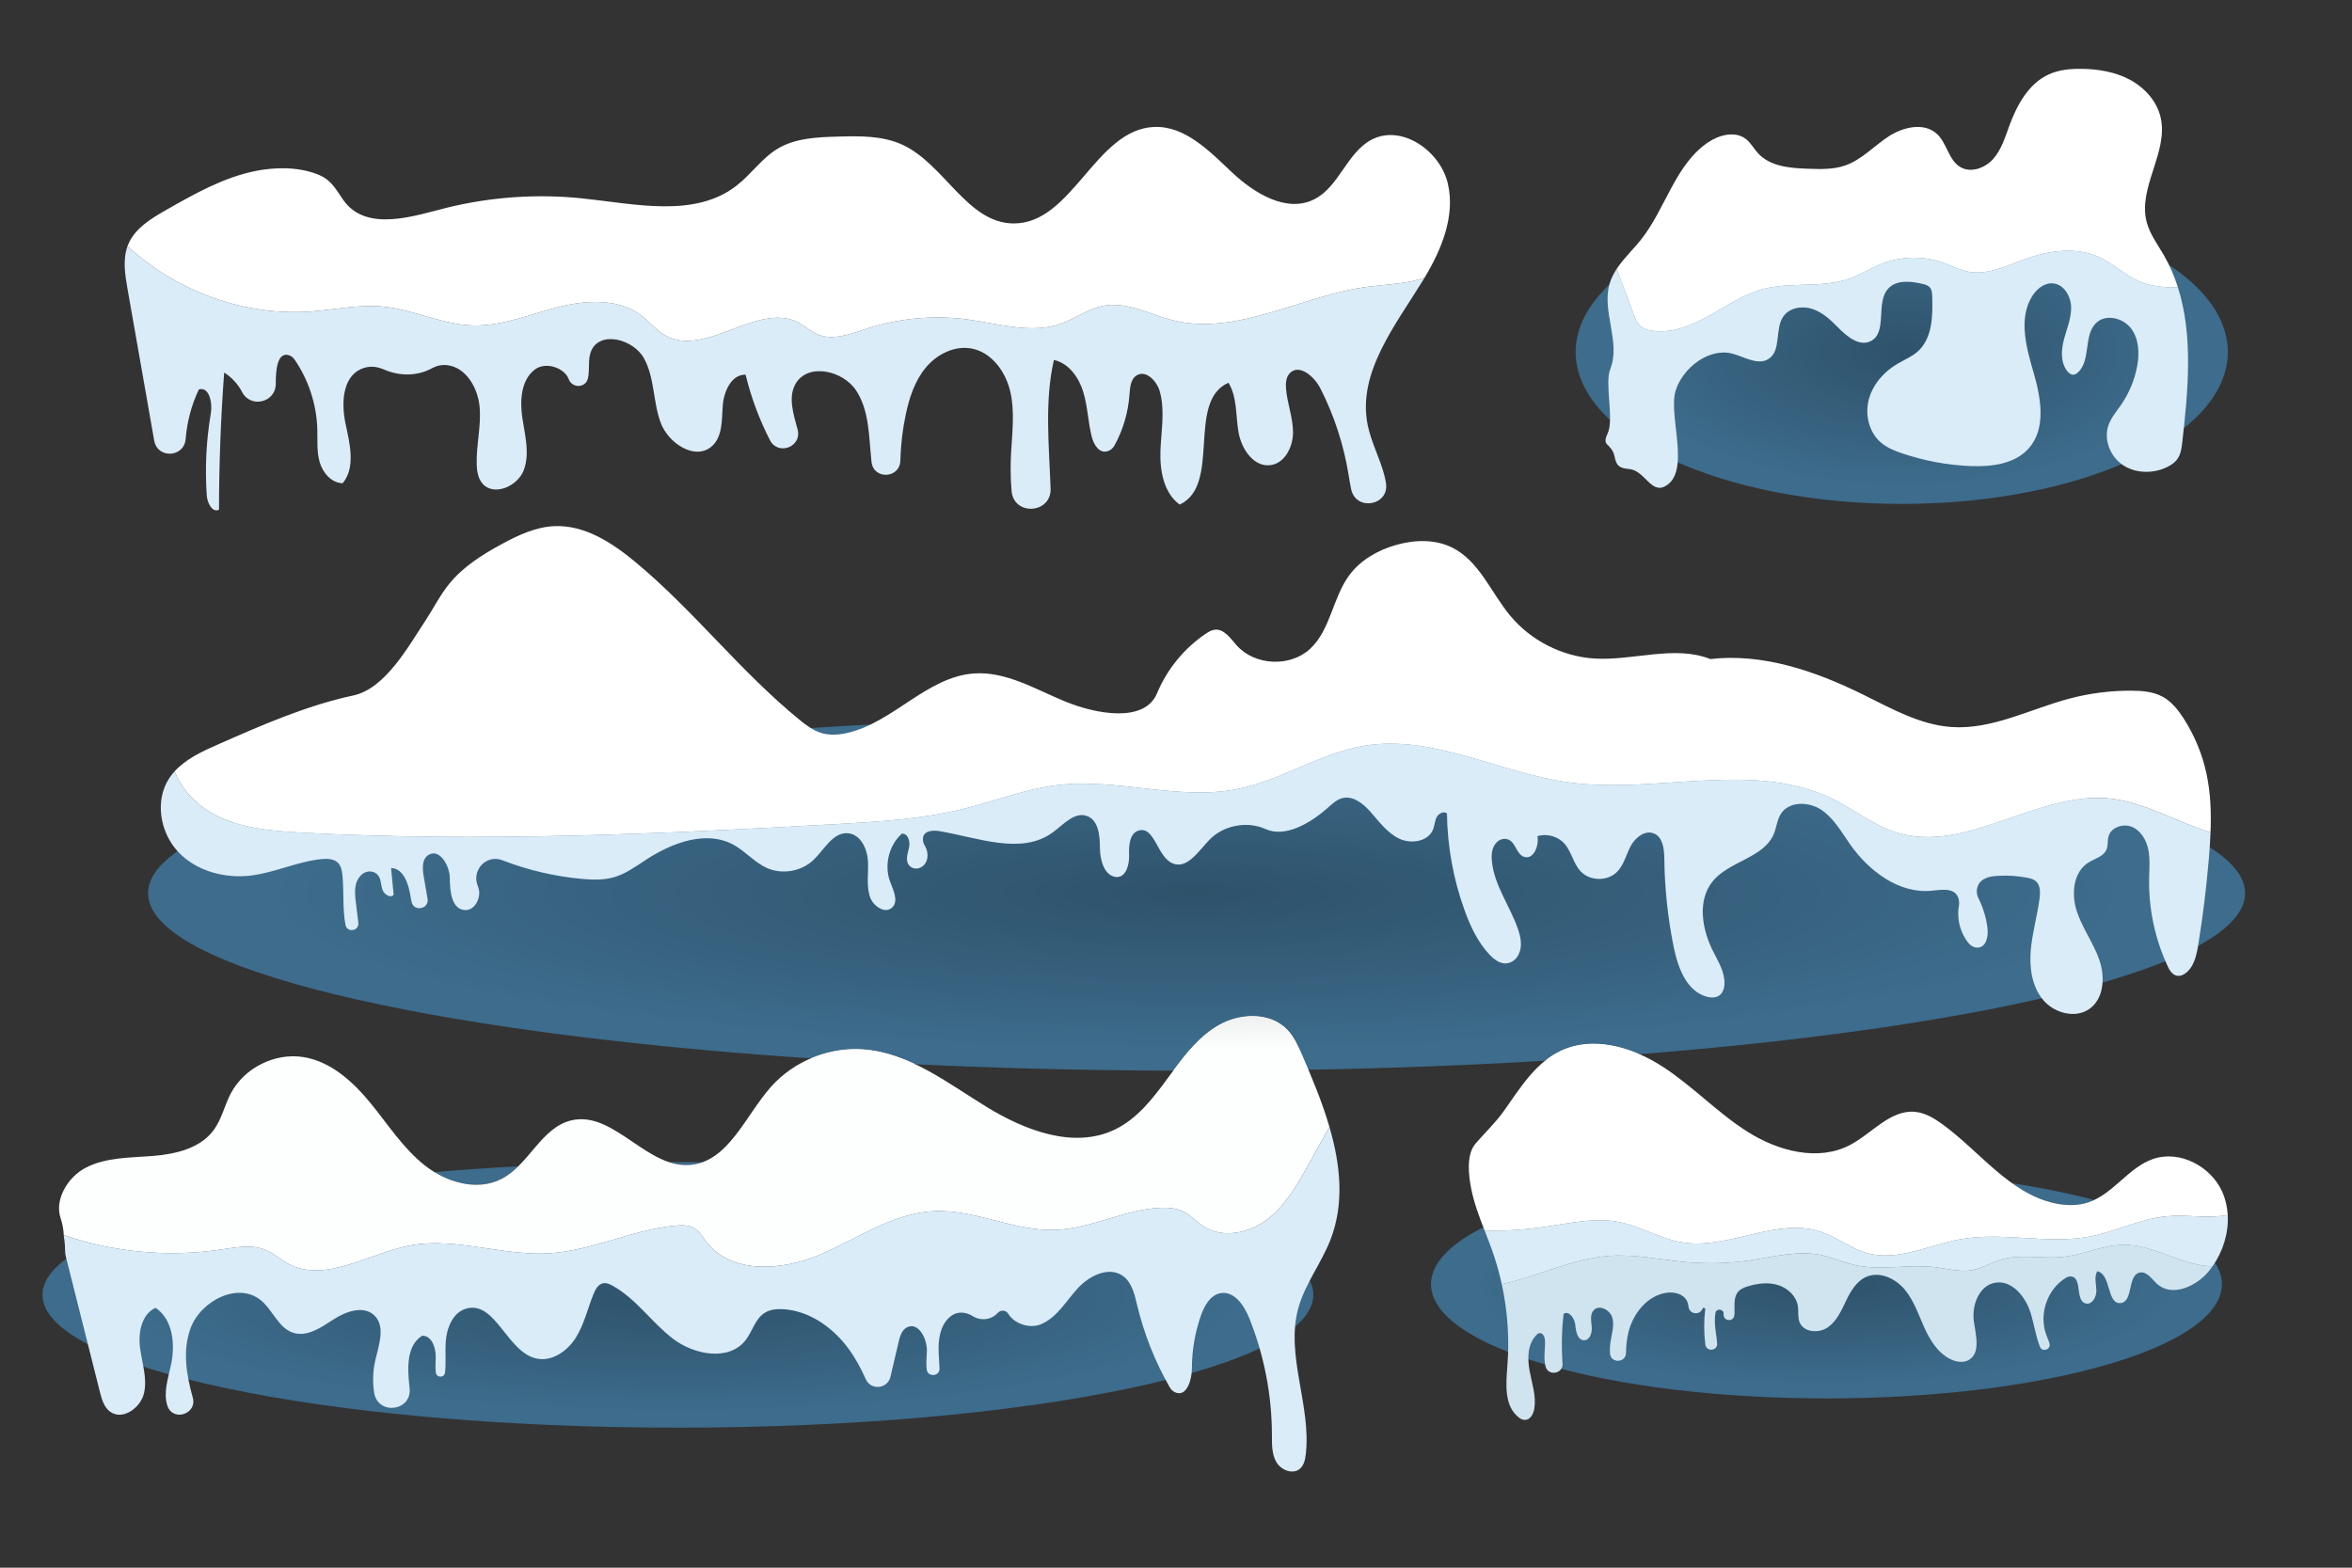 <?xml version="1.0" encoding="UTF-8"?>
<svg xmlns="http://www.w3.org/2000/svg" xmlns:xlink="http://www.w3.org/1999/xlink" width="6000" height="4000" viewBox="0 0 6000 4000">
<rect x="0" y="0" width="6000" height="4000" fill="#333333" stroke="none"/>
<defs>
<clipPath id="clip-0">

</clipPath>
<clipPath id="clip-1">
<path clip-rule="nonzero" d="M 2012.078 1228.762 C 1109.43 1228.762 377.688 1075.789 377.688 887.09 C 377.688 698.391 1109.43 545.422 2012.078 545.422 C 2914.73 545.422 3646.469 698.391 3646.469 887.09 C 3646.469 1075.789 2914.73 1228.762 2012.078 1228.762 "/>
</clipPath>
<clipPath id="clip-2">
<path clip-rule="nonzero" d="M 2012.078 1228.762 C 1109.43 1228.762 377.688 1075.789 377.688 887.09 C 377.688 698.391 1109.43 545.422 2012.078 545.422 C 2914.73 545.422 3646.469 698.391 3646.469 887.09 C 3646.469 1075.789 2914.73 1228.762 2012.078 1228.762 "/>
</clipPath>
<radialGradient id="radial-pattern-0" gradientUnits="userSpaceOnUse" cx="0" cy="0" fx="0" fy="0" r="988.029" gradientTransform="matrix(1.654, 0, 0, 0.346, 2012.08, 887.09)">
<stop offset="0" stop-color="rgb(18.039%, 32.156%, 41.676%)" stop-opacity="1"/>
<stop offset="0.008" stop-color="rgb(18.114%, 32.231%, 41.872%)" stop-opacity="1"/>
<stop offset="0.02" stop-color="rgb(18.311%, 32.428%, 42.003%)" stop-opacity="1"/>
<stop offset="0.031" stop-color="rgb(18.431%, 32.579%, 42.229%)" stop-opacity="1"/>
<stop offset="0.059" stop-color="rgb(18.431%, 32.771%, 42.577%)" stop-opacity="1"/>
<stop offset="0.07" stop-color="rgb(18.591%, 32.938%, 42.741%)" stop-opacity="1"/>
<stop offset="0.082" stop-color="rgb(18.787%, 33.067%, 42.871%)" stop-opacity="1"/>
<stop offset="0.094" stop-color="rgb(18.823%, 33.379%, 43.182%)" stop-opacity="1"/>
<stop offset="0.121" stop-color="rgb(18.906%, 33.644%, 43.448%)" stop-opacity="1"/>
<stop offset="0.133" stop-color="rgb(19.101%, 33.725%, 43.578%)" stop-opacity="1"/>
<stop offset="0.145" stop-color="rgb(19.215%, 33.74%, 43.79%)" stop-opacity="1"/>
<stop offset="0.156" stop-color="rgb(19.215%, 33.937%, 44.133%)" stop-opacity="1"/>
<stop offset="0.18" stop-color="rgb(19.328%, 34.23%, 44.426%)" stop-opacity="1"/>
<stop offset="0.191" stop-color="rgb(19.524%, 34.473%, 44.669%)" stop-opacity="1"/>
<stop offset="0.215" stop-color="rgb(19.608%, 34.752%, 44.948%)" stop-opacity="1"/>
<stop offset="0.238" stop-color="rgb(19.608%, 34.901%, 45.241%)" stop-opacity="1"/>
<stop offset="0.25" stop-color="rgb(19.717%, 35.011%, 45.436%)" stop-opacity="1"/>
<stop offset="0.262" stop-color="rgb(19.913%, 35.207%, 45.674%)" stop-opacity="1"/>
<stop offset="0.281" stop-color="rgb(20%, 35.391%, 45.871%)" stop-opacity="1"/>
<stop offset="0.289" stop-color="rgb(20%, 35.588%, 46.056%)" stop-opacity="1"/>
<stop offset="0.309" stop-color="rgb(20.085%, 35.686%, 46.338%)" stop-opacity="1"/>
<stop offset="0.316" stop-color="rgb(20.282%, 35.847%, 46.556%)" stop-opacity="1"/>
<stop offset="0.336" stop-color="rgb(20.392%, 36.043%, 46.741%)" stop-opacity="1"/>
<stop offset="0.344" stop-color="rgb(20.392%, 36.227%, 46.936%)" stop-opacity="1"/>
<stop offset="0.363" stop-color="rgb(20.454%, 36.424%, 47.121%)" stop-opacity="1"/>
<stop offset="0.371" stop-color="rgb(20.65%, 36.607%, 47.316%)" stop-opacity="1"/>
<stop offset="0.391" stop-color="rgb(20.784%, 36.804%, 47.609%)" stop-opacity="1"/>
<stop offset="0.406" stop-color="rgb(20.784%, 36.862%, 47.806%)" stop-opacity="1"/>
<stop offset="0.422" stop-color="rgb(20.877%, 36.955%, 47.935%)" stop-opacity="1"/>
<stop offset="0.43" stop-color="rgb(21.072%, 37.151%, 48.131%)" stop-opacity="1"/>
<stop offset="0.445" stop-color="rgb(21.176%, 37.254%, 48.37%)" stop-opacity="1"/>
<stop offset="0.461" stop-color="rgb(21.176%, 37.41%, 48.566%)" stop-opacity="1"/>
<stop offset="0.477" stop-color="rgb(21.176%, 37.607%, 48.804%)" stop-opacity="1"/>
<stop offset="0.492" stop-color="rgb(21.266%, 37.737%, 49.001%)" stop-opacity="1"/>
<stop offset="0.5" stop-color="rgb(21.463%, 37.933%, 49.13%)" stop-opacity="1"/>
<stop offset="0.516" stop-color="rgb(21.568%, 38.138%, 49.426%)" stop-opacity="1"/>
<stop offset="0.543" stop-color="rgb(21.655%, 38.422%, 49.794%)" stop-opacity="1"/>
<stop offset="0.57" stop-color="rgb(21.852%, 38.736%, 50.108%)" stop-opacity="1"/>
<stop offset="0.594" stop-color="rgb(21.96%, 39.029%, 50.401%)" stop-opacity="1"/>
<stop offset="0.605" stop-color="rgb(21.96%, 39.203%, 50.728%)" stop-opacity="1"/>
<stop offset="0.617" stop-color="rgb(22.078%, 39.215%, 50.935%)" stop-opacity="1"/>
<stop offset="0.629" stop-color="rgb(22.275%, 39.409%, 51.173%)" stop-opacity="1"/>
<stop offset="0.648" stop-color="rgb(22.353%, 39.677%, 51.442%)" stop-opacity="1"/>
<stop offset="0.668" stop-color="rgb(22.501%, 39.876%, 51.64%)" stop-opacity="1"/>
<stop offset="0.688" stop-color="rgb(22.697%, 39.999%, 51.825%)" stop-opacity="1"/>
<stop offset="0.695" stop-color="rgb(22.745%, 40.082%, 52.022%)" stop-opacity="1"/>
<stop offset="0.711" stop-color="rgb(22.745%, 40.279%, 52.26%)" stop-opacity="1"/>
<stop offset="0.727" stop-color="rgb(22.762%, 40.408%, 52.473%)" stop-opacity="1"/>
<stop offset="0.734" stop-color="rgb(22.957%, 40.604%, 52.76%)" stop-opacity="1"/>
<stop offset="0.75" stop-color="rgb(23.137%, 40.842%, 53%)" stop-opacity="1"/>
<stop offset="0.766" stop-color="rgb(23.184%, 41.039%, 53.242%)" stop-opacity="1"/>
<stop offset="0.793" stop-color="rgb(23.38%, 41.353%, 53.575%)" stop-opacity="1"/>
<stop offset="0.816" stop-color="rgb(23.529%, 41.548%, 53.815%)" stop-opacity="1"/>
<stop offset="0.824" stop-color="rgb(23.529%, 41.733%, 54.01%)" stop-opacity="1"/>
<stop offset="0.844" stop-color="rgb(23.607%, 41.928%, 54.195%)" stop-opacity="1"/>
<stop offset="0.852" stop-color="rgb(23.802%, 42.059%, 54.39%)" stop-opacity="1"/>
<stop offset="0.867" stop-color="rgb(23.921%, 42.255%, 54.63%)" stop-opacity="1"/>
<stop offset="0.883" stop-color="rgb(23.921%, 42.352%, 54.825%)" stop-opacity="1"/>
<stop offset="1" stop-color="rgb(23.921%, 42.352%, 54.901%)" stop-opacity="1"/>
</radialGradient>
<clipPath id="clip-3">
<path clip-rule="nonzero" d="M 108 2965 L 3351 2965 L 3351 3643 L 108 3643 Z M 108 2965 "/>
</clipPath>
<clipPath id="clip-4">
<path clip-rule="nonzero" d="M 1729.371 3642.75 C 834.105 3642.75 108.348 3491.031 108.348 3303.871 C 108.348 3257.328 153.23 3212.98 234.465 3172.602 C 301.375 3189.121 370.32 3197.512 439.238 3197.512 C 480.742 3197.512 522.234 3194.469 563.285 3188.328 C 585.387 3185.031 608.258 3180.93 630.504 3180.93 C 646.934 3180.93 663.02 3183.16 678.211 3189.59 C 698.531 3198.199 715.184 3213.609 734.578 3224.141 C 757.449 3236.551 781.246 3241.441 805.656 3241.441 C 881.836 3241.441 964.105 3193.801 1043.82 3178.27 C 1066.102 3173.922 1088.5 3172.191 1110.949 3172.191 C 1154.852 3172.191 1199.012 3178.801 1243.289 3185.398 C 1287.57 3192.012 1331.969 3198.609 1376.309 3198.609 C 1384.199 3198.609 1392.09 3198.398 1399.98 3197.949 C 1510.441 3191.559 1613.422 3137.301 1723.602 3127.27 C 1728.629 3126.809 1733.77 3126.469 1738.879 3126.469 C 1749.672 3126.469 1760.34 3128 1769.648 3133.219 C 1783.922 3141.23 1792.352 3156.352 1802.391 3169.27 C 1837.469 3214.391 1891.949 3232.012 1949.809 3232.012 C 1997.609 3232.012 2047.719 3219.988 2091.172 3201.52 C 2187.211 3160.68 2277.289 3095.75 2381.512 3090.391 C 2386.27 3090.148 2391.031 3090.031 2395.77 3090.031 C 2444.07 3090.031 2491.488 3102.109 2538.93 3114.199 C 2586.379 3126.281 2633.84 3138.359 2682.219 3138.359 C 2685.672 3138.359 2689.129 3138.301 2692.59 3138.18 C 2782.23 3134.871 2865.621 3087.648 2955.039 3082.09 C 2983.941 3089.07 3011.461 3096.281 3037.59 3103.73 C 3048.602 3112.27 3058.879 3122.02 3070.648 3129.5 C 3089.398 3141.422 3110.84 3146.699 3132.75 3146.699 C 3141.641 3146.699 3150.602 3145.84 3159.488 3144.191 C 3281.328 3191.77 3350.379 3246.129 3350.379 3303.871 C 3350.379 3491.031 2624.629 3642.75 1729.371 3642.75 M 1215.289 3023.07 C 1178.629 3023.07 1141 3010.5 1108.441 2990.75 C 1177.422 2984.77 1248.801 2979.75 1322.211 2975.781 C 1309.359 2988.449 1295.531 2999.68 1279.762 3007.891 C 1259.539 3018.41 1237.602 3023.07 1215.289 3023.07 M 1750.391 2972.73 C 1735.148 2972.73 1720.41 2969.871 1706.02 2965.039 C 1713.809 2965.012 1721.551 2965 1729.371 2965 C 1750.512 2965 1771.629 2965.09 1792.578 2965.262 C 1781.891 2969.172 1770.488 2971.672 1758.238 2972.469 C 1755.609 2972.641 1752.988 2972.73 1750.391 2972.73 "/>
</clipPath>
<clipPath id="clip-5">
<path clip-rule="nonzero" d="M 1729.371 3642.75 C 834.105 3642.75 108.348 3491.031 108.348 3303.871 C 108.348 3257.328 153.23 3212.98 234.465 3172.602 C 301.375 3189.121 370.32 3197.512 439.238 3197.512 C 480.742 3197.512 522.234 3194.469 563.285 3188.328 C 585.387 3185.031 608.258 3180.93 630.504 3180.93 C 646.934 3180.93 663.02 3183.16 678.211 3189.59 C 698.531 3198.199 715.184 3213.609 734.578 3224.141 C 757.449 3236.551 781.246 3241.441 805.656 3241.441 C 881.836 3241.441 964.105 3193.801 1043.82 3178.27 C 1066.102 3173.922 1088.5 3172.191 1110.949 3172.191 C 1154.852 3172.191 1199.012 3178.801 1243.289 3185.398 C 1287.57 3192.012 1331.969 3198.609 1376.309 3198.609 C 1384.199 3198.609 1392.09 3198.398 1399.98 3197.949 C 1510.441 3191.559 1613.422 3137.301 1723.602 3127.27 C 1728.629 3126.809 1733.77 3126.469 1738.879 3126.469 C 1749.672 3126.469 1760.34 3128 1769.648 3133.219 C 1783.922 3141.23 1792.352 3156.352 1802.391 3169.27 C 1837.469 3214.391 1891.949 3232.012 1949.809 3232.012 C 1997.609 3232.012 2047.719 3219.988 2091.172 3201.52 C 2187.211 3160.68 2277.289 3095.75 2381.512 3090.391 C 2386.27 3090.148 2391.031 3090.031 2395.77 3090.031 C 2444.07 3090.031 2491.488 3102.109 2538.93 3114.199 C 2586.379 3126.281 2633.84 3138.359 2682.219 3138.359 C 2685.672 3138.359 2689.129 3138.301 2692.59 3138.18 C 2782.23 3134.871 2865.621 3087.648 2955.039 3082.09 C 2983.941 3089.07 3011.461 3096.281 3037.59 3103.73 C 3048.602 3112.27 3058.879 3122.02 3070.648 3129.5 C 3089.398 3141.422 3110.84 3146.699 3132.75 3146.699 C 3141.641 3146.699 3150.602 3145.84 3159.488 3144.191 C 3281.328 3191.77 3350.379 3246.129 3350.379 3303.871 C 3350.379 3491.031 2624.629 3642.75 1729.371 3642.75 M 1215.289 3023.07 C 1178.629 3023.07 1141 3010.5 1108.441 2990.75 C 1177.422 2984.77 1248.801 2979.75 1322.211 2975.781 C 1309.359 2988.449 1295.531 2999.68 1279.762 3007.891 C 1259.539 3018.41 1237.602 3023.07 1215.289 3023.07 M 1750.391 2972.73 C 1735.148 2972.73 1720.41 2969.871 1706.02 2965.039 C 1713.809 2965.012 1721.551 2965 1729.371 2965 C 1750.512 2965 1771.629 2965.09 1792.578 2965.262 C 1781.891 2969.172 1770.488 2971.672 1758.238 2972.469 C 1755.609 2972.641 1752.988 2972.73 1750.391 2972.73 "/>
</clipPath>
<radialGradient id="radial-pattern-1" gradientUnits="userSpaceOnUse" cx="0" cy="0" fx="0" fy="0" r="979.946" gradientTransform="matrix(1.654, 0, 0, 0.346, 1729.37, 3303.87)">
<stop offset="0" stop-color="rgb(18.039%, 32.156%, 41.676%)" stop-opacity="1"/>
<stop offset="0.008" stop-color="rgb(18.114%, 32.231%, 41.872%)" stop-opacity="1"/>
<stop offset="0.02" stop-color="rgb(18.311%, 32.428%, 42.003%)" stop-opacity="1"/>
<stop offset="0.031" stop-color="rgb(18.431%, 32.579%, 42.229%)" stop-opacity="1"/>
<stop offset="0.059" stop-color="rgb(18.431%, 32.771%, 42.577%)" stop-opacity="1"/>
<stop offset="0.07" stop-color="rgb(18.591%, 32.938%, 42.741%)" stop-opacity="1"/>
<stop offset="0.082" stop-color="rgb(18.787%, 33.067%, 42.871%)" stop-opacity="1"/>
<stop offset="0.094" stop-color="rgb(18.823%, 33.379%, 43.182%)" stop-opacity="1"/>
<stop offset="0.121" stop-color="rgb(18.906%, 33.644%, 43.448%)" stop-opacity="1"/>
<stop offset="0.133" stop-color="rgb(19.101%, 33.725%, 43.578%)" stop-opacity="1"/>
<stop offset="0.145" stop-color="rgb(19.215%, 33.74%, 43.79%)" stop-opacity="1"/>
<stop offset="0.156" stop-color="rgb(19.215%, 33.937%, 44.133%)" stop-opacity="1"/>
<stop offset="0.18" stop-color="rgb(19.328%, 34.23%, 44.426%)" stop-opacity="1"/>
<stop offset="0.191" stop-color="rgb(19.524%, 34.473%, 44.669%)" stop-opacity="1"/>
<stop offset="0.215" stop-color="rgb(19.608%, 34.752%, 44.948%)" stop-opacity="1"/>
<stop offset="0.238" stop-color="rgb(19.608%, 34.901%, 45.241%)" stop-opacity="1"/>
<stop offset="0.25" stop-color="rgb(19.717%, 35.011%, 45.436%)" stop-opacity="1"/>
<stop offset="0.262" stop-color="rgb(19.913%, 35.207%, 45.674%)" stop-opacity="1"/>
<stop offset="0.281" stop-color="rgb(20%, 35.391%, 45.871%)" stop-opacity="1"/>
<stop offset="0.289" stop-color="rgb(20%, 35.588%, 46.056%)" stop-opacity="1"/>
<stop offset="0.309" stop-color="rgb(20.085%, 35.686%, 46.338%)" stop-opacity="1"/>
<stop offset="0.316" stop-color="rgb(20.282%, 35.847%, 46.556%)" stop-opacity="1"/>
<stop offset="0.336" stop-color="rgb(20.392%, 36.043%, 46.741%)" stop-opacity="1"/>
<stop offset="0.344" stop-color="rgb(20.392%, 36.227%, 46.936%)" stop-opacity="1"/>
<stop offset="0.363" stop-color="rgb(20.454%, 36.424%, 47.121%)" stop-opacity="1"/>
<stop offset="0.371" stop-color="rgb(20.65%, 36.607%, 47.316%)" stop-opacity="1"/>
<stop offset="0.391" stop-color="rgb(20.784%, 36.804%, 47.609%)" stop-opacity="1"/>
<stop offset="0.406" stop-color="rgb(20.784%, 36.862%, 47.806%)" stop-opacity="1"/>
<stop offset="0.422" stop-color="rgb(20.877%, 36.955%, 47.935%)" stop-opacity="1"/>
<stop offset="0.43" stop-color="rgb(21.072%, 37.151%, 48.131%)" stop-opacity="1"/>
<stop offset="0.445" stop-color="rgb(21.176%, 37.254%, 48.37%)" stop-opacity="1"/>
<stop offset="0.461" stop-color="rgb(21.176%, 37.41%, 48.566%)" stop-opacity="1"/>
<stop offset="0.477" stop-color="rgb(21.176%, 37.607%, 48.804%)" stop-opacity="1"/>
<stop offset="0.492" stop-color="rgb(21.266%, 37.737%, 49.001%)" stop-opacity="1"/>
<stop offset="0.5" stop-color="rgb(21.463%, 37.933%, 49.13%)" stop-opacity="1"/>
<stop offset="0.516" stop-color="rgb(21.568%, 38.138%, 49.426%)" stop-opacity="1"/>
<stop offset="0.543" stop-color="rgb(21.655%, 38.422%, 49.794%)" stop-opacity="1"/>
<stop offset="0.57" stop-color="rgb(21.852%, 38.736%, 50.108%)" stop-opacity="1"/>
<stop offset="0.594" stop-color="rgb(21.96%, 39.029%, 50.401%)" stop-opacity="1"/>
<stop offset="0.605" stop-color="rgb(21.96%, 39.203%, 50.728%)" stop-opacity="1"/>
<stop offset="0.617" stop-color="rgb(22.078%, 39.215%, 50.935%)" stop-opacity="1"/>
<stop offset="0.629" stop-color="rgb(22.275%, 39.409%, 51.173%)" stop-opacity="1"/>
<stop offset="0.648" stop-color="rgb(22.353%, 39.677%, 51.442%)" stop-opacity="1"/>
<stop offset="0.668" stop-color="rgb(22.501%, 39.876%, 51.64%)" stop-opacity="1"/>
<stop offset="0.688" stop-color="rgb(22.697%, 39.999%, 51.825%)" stop-opacity="1"/>
<stop offset="0.695" stop-color="rgb(22.745%, 40.082%, 52.022%)" stop-opacity="1"/>
<stop offset="0.711" stop-color="rgb(22.745%, 40.279%, 52.26%)" stop-opacity="1"/>
<stop offset="0.727" stop-color="rgb(22.762%, 40.408%, 52.473%)" stop-opacity="1"/>
<stop offset="0.734" stop-color="rgb(22.957%, 40.604%, 52.76%)" stop-opacity="1"/>
<stop offset="0.75" stop-color="rgb(23.137%, 40.842%, 53%)" stop-opacity="1"/>
<stop offset="0.766" stop-color="rgb(23.184%, 41.039%, 53.242%)" stop-opacity="1"/>
<stop offset="0.793" stop-color="rgb(23.38%, 41.353%, 53.575%)" stop-opacity="1"/>
<stop offset="0.816" stop-color="rgb(23.529%, 41.548%, 53.815%)" stop-opacity="1"/>
<stop offset="0.824" stop-color="rgb(23.529%, 41.733%, 54.01%)" stop-opacity="1"/>
<stop offset="0.844" stop-color="rgb(23.607%, 41.928%, 54.195%)" stop-opacity="1"/>
<stop offset="0.852" stop-color="rgb(23.802%, 42.059%, 54.39%)" stop-opacity="1"/>
<stop offset="0.867" stop-color="rgb(23.921%, 42.255%, 54.63%)" stop-opacity="1"/>
<stop offset="0.883" stop-color="rgb(23.921%, 42.352%, 54.825%)" stop-opacity="1"/>
<stop offset="1" stop-color="rgb(23.921%, 42.352%, 54.901%)" stop-opacity="1"/>
</radialGradient>
<clipPath id="clip-6">
<path clip-rule="nonzero" d="M 3650 3018 L 5669 3018 L 5669 3569 L 3650 3569 Z M 3650 3018 "/>
</clipPath>
<clipPath id="clip-7">
<path clip-rule="nonzero" d="M 4659.289 3568.129 C 4102.129 3568.129 3650.461 3437.57 3650.461 3276.512 C 3650.461 3223.68 3699.051 3174.129 3784.051 3131.398 C 3785.23 3134.449 3786.422 3137.512 3787.609 3140.559 C 3790.809 3140.59 3794 3140.609 3797.199 3140.609 C 3846.449 3140.609 3895.691 3137.031 3944.41 3129.859 C 3989.531 3123.211 4035.211 3113.5 4080.449 3113.5 C 4096.602 3113.5 4112.691 3114.738 4128.691 3117.801 C 4184.449 3128.449 4234.52 3160.57 4290.52 3169.871 C 4303.129 3171.969 4315.789 3172.879 4328.48 3172.879 C 4370.52 3172.879 4412.949 3162.898 4455.16 3152.922 C 4497.359 3142.941 4539.34 3132.961 4580.469 3132.961 C 4602.73 3132.961 4624.73 3135.879 4646.391 3143.301 C 4686.66 3157.102 4720.98 3185.469 4761.922 3197.121 C 4777.59 3201.578 4793.352 3203.441 4809.16 3203.441 C 4872.602 3203.441 4937.02 3173.539 5001.371 3161.941 C 5028.172 3157.109 5055.262 3155.5 5082.48 3155.5 C 5109.891 3155.5 5137.441 3157.129 5164.988 3158.77 C 5192.531 3160.41 5220.078 3162.039 5247.469 3162.039 C 5276.09 3162.039 5304.539 3160.262 5332.672 3154.82 C 5385.391 3144.641 5435.371 3121.871 5487.461 3109.941 C 5601.34 3157.172 5668.121 3214.59 5668.121 3276.512 C 5668.121 3437.57 5216.449 3568.129 4659.289 3568.129 M 5282.262 3074.789 C 5268.23 3074.789 5254.129 3073.02 5240.449 3069.961 C 5200.621 3061.039 5165.539 3042.379 5132.75 3018.941 C 5208.93 3030.672 5279.281 3045.129 5342.25 3061.879 C 5337.531 3064.102 5332.691 3066.059 5327.691 3067.738 C 5313.059 3072.648 5297.699 3074.789 5282.262 3074.789 "/>
</clipPath>
<clipPath id="clip-8">
<path clip-rule="nonzero" d="M 4659.289 3568.129 C 4102.129 3568.129 3650.461 3437.57 3650.461 3276.512 C 3650.461 3223.68 3699.051 3174.129 3784.051 3131.398 C 3785.23 3134.449 3786.422 3137.512 3787.609 3140.559 C 3790.809 3140.59 3794 3140.609 3797.199 3140.609 C 3846.449 3140.609 3895.691 3137.031 3944.41 3129.859 C 3989.531 3123.211 4035.211 3113.5 4080.449 3113.5 C 4096.602 3113.5 4112.691 3114.738 4128.691 3117.801 C 4184.449 3128.449 4234.52 3160.57 4290.52 3169.871 C 4303.129 3171.969 4315.789 3172.879 4328.48 3172.879 C 4370.52 3172.879 4412.949 3162.898 4455.16 3152.922 C 4497.359 3142.941 4539.34 3132.961 4580.469 3132.961 C 4602.73 3132.961 4624.73 3135.879 4646.391 3143.301 C 4686.66 3157.102 4720.98 3185.469 4761.922 3197.121 C 4777.59 3201.578 4793.352 3203.441 4809.16 3203.441 C 4872.602 3203.441 4937.02 3173.539 5001.371 3161.941 C 5028.172 3157.109 5055.262 3155.5 5082.48 3155.5 C 5109.891 3155.5 5137.441 3157.129 5164.988 3158.77 C 5192.531 3160.41 5220.078 3162.039 5247.469 3162.039 C 5276.09 3162.039 5304.539 3160.262 5332.672 3154.82 C 5385.391 3144.641 5435.371 3121.871 5487.461 3109.941 C 5601.34 3157.172 5668.121 3214.59 5668.121 3276.512 C 5668.121 3437.57 5216.449 3568.129 4659.289 3568.129 M 5282.262 3074.789 C 5268.23 3074.789 5254.129 3073.02 5240.449 3069.961 C 5200.621 3061.039 5165.539 3042.379 5132.75 3018.941 C 5208.93 3030.672 5279.281 3045.129 5342.25 3061.879 C 5337.531 3064.102 5332.691 3066.059 5327.691 3067.738 C 5313.059 3072.648 5297.699 3074.789 5282.262 3074.789 "/>
</clipPath>
<radialGradient id="radial-pattern-2" gradientUnits="userSpaceOnUse" cx="0" cy="0" fx="0" fy="0" r="650.223" gradientTransform="matrix(1.552, 0, 0, 0.448, 4659.29, 3276.51)">
<stop offset="0" stop-color="rgb(18.039%, 32.156%, 41.676%)" stop-opacity="1"/>
<stop offset="0.008" stop-color="rgb(18.114%, 32.231%, 41.872%)" stop-opacity="1"/>
<stop offset="0.02" stop-color="rgb(18.311%, 32.428%, 42.003%)" stop-opacity="1"/>
<stop offset="0.031" stop-color="rgb(18.431%, 32.579%, 42.229%)" stop-opacity="1"/>
<stop offset="0.059" stop-color="rgb(18.431%, 32.771%, 42.577%)" stop-opacity="1"/>
<stop offset="0.07" stop-color="rgb(18.591%, 32.938%, 42.741%)" stop-opacity="1"/>
<stop offset="0.082" stop-color="rgb(18.787%, 33.067%, 42.871%)" stop-opacity="1"/>
<stop offset="0.094" stop-color="rgb(18.823%, 33.379%, 43.182%)" stop-opacity="1"/>
<stop offset="0.121" stop-color="rgb(18.906%, 33.644%, 43.448%)" stop-opacity="1"/>
<stop offset="0.133" stop-color="rgb(19.101%, 33.725%, 43.578%)" stop-opacity="1"/>
<stop offset="0.145" stop-color="rgb(19.215%, 33.74%, 43.79%)" stop-opacity="1"/>
<stop offset="0.156" stop-color="rgb(19.215%, 33.937%, 44.133%)" stop-opacity="1"/>
<stop offset="0.18" stop-color="rgb(19.328%, 34.23%, 44.426%)" stop-opacity="1"/>
<stop offset="0.191" stop-color="rgb(19.524%, 34.473%, 44.669%)" stop-opacity="1"/>
<stop offset="0.215" stop-color="rgb(19.608%, 34.752%, 44.948%)" stop-opacity="1"/>
<stop offset="0.238" stop-color="rgb(19.608%, 34.901%, 45.241%)" stop-opacity="1"/>
<stop offset="0.25" stop-color="rgb(19.717%, 35.011%, 45.436%)" stop-opacity="1"/>
<stop offset="0.262" stop-color="rgb(19.913%, 35.207%, 45.674%)" stop-opacity="1"/>
<stop offset="0.281" stop-color="rgb(20%, 35.391%, 45.871%)" stop-opacity="1"/>
<stop offset="0.289" stop-color="rgb(20%, 35.588%, 46.056%)" stop-opacity="1"/>
<stop offset="0.309" stop-color="rgb(20.085%, 35.686%, 46.338%)" stop-opacity="1"/>
<stop offset="0.316" stop-color="rgb(20.282%, 35.847%, 46.556%)" stop-opacity="1"/>
<stop offset="0.336" stop-color="rgb(20.392%, 36.043%, 46.741%)" stop-opacity="1"/>
<stop offset="0.344" stop-color="rgb(20.392%, 36.227%, 46.936%)" stop-opacity="1"/>
<stop offset="0.363" stop-color="rgb(20.454%, 36.424%, 47.121%)" stop-opacity="1"/>
<stop offset="0.371" stop-color="rgb(20.65%, 36.607%, 47.316%)" stop-opacity="1"/>
<stop offset="0.391" stop-color="rgb(20.784%, 36.804%, 47.609%)" stop-opacity="1"/>
<stop offset="0.406" stop-color="rgb(20.784%, 36.862%, 47.806%)" stop-opacity="1"/>
<stop offset="0.422" stop-color="rgb(20.877%, 36.955%, 47.935%)" stop-opacity="1"/>
<stop offset="0.43" stop-color="rgb(21.072%, 37.151%, 48.131%)" stop-opacity="1"/>
<stop offset="0.445" stop-color="rgb(21.176%, 37.254%, 48.37%)" stop-opacity="1"/>
<stop offset="0.461" stop-color="rgb(21.176%, 37.41%, 48.566%)" stop-opacity="1"/>
<stop offset="0.477" stop-color="rgb(21.176%, 37.607%, 48.804%)" stop-opacity="1"/>
<stop offset="0.492" stop-color="rgb(21.266%, 37.737%, 49.001%)" stop-opacity="1"/>
<stop offset="0.5" stop-color="rgb(21.463%, 37.933%, 49.13%)" stop-opacity="1"/>
<stop offset="0.516" stop-color="rgb(21.568%, 38.138%, 49.426%)" stop-opacity="1"/>
<stop offset="0.543" stop-color="rgb(21.655%, 38.422%, 49.794%)" stop-opacity="1"/>
<stop offset="0.57" stop-color="rgb(21.852%, 38.736%, 50.108%)" stop-opacity="1"/>
<stop offset="0.594" stop-color="rgb(21.96%, 39.029%, 50.401%)" stop-opacity="1"/>
<stop offset="0.605" stop-color="rgb(21.96%, 39.203%, 50.728%)" stop-opacity="1"/>
<stop offset="0.617" stop-color="rgb(22.078%, 39.215%, 50.935%)" stop-opacity="1"/>
<stop offset="0.629" stop-color="rgb(22.275%, 39.409%, 51.173%)" stop-opacity="1"/>
<stop offset="0.648" stop-color="rgb(22.353%, 39.677%, 51.442%)" stop-opacity="1"/>
<stop offset="0.668" stop-color="rgb(22.501%, 39.876%, 51.64%)" stop-opacity="1"/>
<stop offset="0.688" stop-color="rgb(22.697%, 39.999%, 51.825%)" stop-opacity="1"/>
<stop offset="0.695" stop-color="rgb(22.745%, 40.082%, 52.022%)" stop-opacity="1"/>
<stop offset="0.711" stop-color="rgb(22.745%, 40.279%, 52.26%)" stop-opacity="1"/>
<stop offset="0.727" stop-color="rgb(22.762%, 40.408%, 52.473%)" stop-opacity="1"/>
<stop offset="0.734" stop-color="rgb(22.957%, 40.604%, 52.76%)" stop-opacity="1"/>
<stop offset="0.75" stop-color="rgb(23.137%, 40.842%, 53%)" stop-opacity="1"/>
<stop offset="0.766" stop-color="rgb(23.184%, 41.039%, 53.242%)" stop-opacity="1"/>
<stop offset="0.793" stop-color="rgb(23.38%, 41.353%, 53.575%)" stop-opacity="1"/>
<stop offset="0.816" stop-color="rgb(23.529%, 41.548%, 53.815%)" stop-opacity="1"/>
<stop offset="0.824" stop-color="rgb(23.529%, 41.733%, 54.01%)" stop-opacity="1"/>
<stop offset="0.844" stop-color="rgb(23.607%, 41.928%, 54.195%)" stop-opacity="1"/>
<stop offset="0.852" stop-color="rgb(23.802%, 42.059%, 54.39%)" stop-opacity="1"/>
<stop offset="0.867" stop-color="rgb(23.921%, 42.255%, 54.63%)" stop-opacity="1"/>
<stop offset="0.883" stop-color="rgb(23.921%, 42.352%, 54.825%)" stop-opacity="1"/>
<stop offset="1" stop-color="rgb(23.921%, 42.352%, 54.901%)" stop-opacity="1"/>
</radialGradient>
<clipPath id="clip-9">
<path clip-rule="nonzero" d="M 4019 510 L 5684 510 L 5684 1286 L 4019 1286 Z M 4019 510 "/>
</clipPath>
<clipPath id="clip-10">
<path clip-rule="nonzero" d="M 4851.422 1285.75 C 4391.988 1285.75 4019.539 1112.199 4019.539 898.121 C 4019.539 684.039 4391.988 510.488 4851.422 510.488 C 5310.852 510.488 5683.289 684.039 5683.289 898.121 C 5683.289 1112.199 5310.852 1285.75 4851.422 1285.75 "/>
</clipPath>
<clipPath id="clip-11">
<path clip-rule="nonzero" d="M 4851.422 1285.75 C 4391.988 1285.75 4019.539 1112.199 4019.539 898.121 C 4019.539 684.039 4391.988 510.488 4851.422 510.488 C 5310.852 510.488 5683.289 684.039 5683.289 898.121 C 5683.289 1112.199 5310.852 1285.75 4851.422 1285.75 "/>
</clipPath>
<radialGradient id="radial-pattern-3" gradientUnits="userSpaceOnUse" cx="0" cy="0" fx="0" fy="0" r="609.755" gradientTransform="matrix(1.364, 0, 0, 0.636, 4851.42, 898.12)">
<stop offset="0" stop-color="rgb(18.039%, 32.156%, 41.676%)" stop-opacity="1"/>
<stop offset="0.008" stop-color="rgb(18.114%, 32.231%, 41.872%)" stop-opacity="1"/>
<stop offset="0.02" stop-color="rgb(18.311%, 32.428%, 42.003%)" stop-opacity="1"/>
<stop offset="0.031" stop-color="rgb(18.431%, 32.579%, 42.229%)" stop-opacity="1"/>
<stop offset="0.059" stop-color="rgb(18.431%, 32.771%, 42.577%)" stop-opacity="1"/>
<stop offset="0.07" stop-color="rgb(18.591%, 32.938%, 42.741%)" stop-opacity="1"/>
<stop offset="0.082" stop-color="rgb(18.787%, 33.067%, 42.871%)" stop-opacity="1"/>
<stop offset="0.094" stop-color="rgb(18.823%, 33.379%, 43.182%)" stop-opacity="1"/>
<stop offset="0.121" stop-color="rgb(18.906%, 33.644%, 43.448%)" stop-opacity="1"/>
<stop offset="0.133" stop-color="rgb(19.101%, 33.725%, 43.578%)" stop-opacity="1"/>
<stop offset="0.145" stop-color="rgb(19.215%, 33.74%, 43.79%)" stop-opacity="1"/>
<stop offset="0.156" stop-color="rgb(19.215%, 33.937%, 44.133%)" stop-opacity="1"/>
<stop offset="0.18" stop-color="rgb(19.328%, 34.23%, 44.426%)" stop-opacity="1"/>
<stop offset="0.191" stop-color="rgb(19.524%, 34.473%, 44.669%)" stop-opacity="1"/>
<stop offset="0.215" stop-color="rgb(19.608%, 34.752%, 44.948%)" stop-opacity="1"/>
<stop offset="0.238" stop-color="rgb(19.608%, 34.901%, 45.241%)" stop-opacity="1"/>
<stop offset="0.25" stop-color="rgb(19.717%, 35.011%, 45.436%)" stop-opacity="1"/>
<stop offset="0.262" stop-color="rgb(19.913%, 35.207%, 45.674%)" stop-opacity="1"/>
<stop offset="0.281" stop-color="rgb(20%, 35.391%, 45.871%)" stop-opacity="1"/>
<stop offset="0.289" stop-color="rgb(20%, 35.588%, 46.056%)" stop-opacity="1"/>
<stop offset="0.309" stop-color="rgb(20.085%, 35.686%, 46.338%)" stop-opacity="1"/>
<stop offset="0.316" stop-color="rgb(20.282%, 35.847%, 46.556%)" stop-opacity="1"/>
<stop offset="0.336" stop-color="rgb(20.392%, 36.043%, 46.741%)" stop-opacity="1"/>
<stop offset="0.344" stop-color="rgb(20.392%, 36.227%, 46.936%)" stop-opacity="1"/>
<stop offset="0.363" stop-color="rgb(20.454%, 36.424%, 47.121%)" stop-opacity="1"/>
<stop offset="0.371" stop-color="rgb(20.65%, 36.607%, 47.316%)" stop-opacity="1"/>
<stop offset="0.391" stop-color="rgb(20.784%, 36.804%, 47.609%)" stop-opacity="1"/>
<stop offset="0.406" stop-color="rgb(20.784%, 36.862%, 47.806%)" stop-opacity="1"/>
<stop offset="0.422" stop-color="rgb(20.877%, 36.955%, 47.935%)" stop-opacity="1"/>
<stop offset="0.43" stop-color="rgb(21.072%, 37.151%, 48.131%)" stop-opacity="1"/>
<stop offset="0.445" stop-color="rgb(21.176%, 37.254%, 48.37%)" stop-opacity="1"/>
<stop offset="0.461" stop-color="rgb(21.176%, 37.41%, 48.566%)" stop-opacity="1"/>
<stop offset="0.477" stop-color="rgb(21.176%, 37.607%, 48.804%)" stop-opacity="1"/>
<stop offset="0.492" stop-color="rgb(21.266%, 37.737%, 49.001%)" stop-opacity="1"/>
<stop offset="0.5" stop-color="rgb(21.463%, 37.933%, 49.13%)" stop-opacity="1"/>
<stop offset="0.516" stop-color="rgb(21.568%, 38.138%, 49.426%)" stop-opacity="1"/>
<stop offset="0.543" stop-color="rgb(21.655%, 38.422%, 49.794%)" stop-opacity="1"/>
<stop offset="0.57" stop-color="rgb(21.852%, 38.736%, 50.108%)" stop-opacity="1"/>
<stop offset="0.594" stop-color="rgb(21.96%, 39.029%, 50.401%)" stop-opacity="1"/>
<stop offset="0.605" stop-color="rgb(21.96%, 39.203%, 50.728%)" stop-opacity="1"/>
<stop offset="0.617" stop-color="rgb(22.078%, 39.215%, 50.935%)" stop-opacity="1"/>
<stop offset="0.629" stop-color="rgb(22.275%, 39.409%, 51.173%)" stop-opacity="1"/>
<stop offset="0.648" stop-color="rgb(22.353%, 39.677%, 51.442%)" stop-opacity="1"/>
<stop offset="0.668" stop-color="rgb(22.501%, 39.876%, 51.64%)" stop-opacity="1"/>
<stop offset="0.688" stop-color="rgb(22.697%, 39.999%, 51.825%)" stop-opacity="1"/>
<stop offset="0.695" stop-color="rgb(22.745%, 40.082%, 52.022%)" stop-opacity="1"/>
<stop offset="0.711" stop-color="rgb(22.745%, 40.279%, 52.26%)" stop-opacity="1"/>
<stop offset="0.727" stop-color="rgb(22.762%, 40.408%, 52.473%)" stop-opacity="1"/>
<stop offset="0.734" stop-color="rgb(22.957%, 40.604%, 52.76%)" stop-opacity="1"/>
<stop offset="0.75" stop-color="rgb(23.137%, 40.842%, 53%)" stop-opacity="1"/>
<stop offset="0.766" stop-color="rgb(23.184%, 41.039%, 53.242%)" stop-opacity="1"/>
<stop offset="0.793" stop-color="rgb(23.38%, 41.353%, 53.575%)" stop-opacity="1"/>
<stop offset="0.816" stop-color="rgb(23.529%, 41.548%, 53.815%)" stop-opacity="1"/>
<stop offset="0.824" stop-color="rgb(23.529%, 41.733%, 54.01%)" stop-opacity="1"/>
<stop offset="0.844" stop-color="rgb(23.607%, 41.928%, 54.195%)" stop-opacity="1"/>
<stop offset="0.852" stop-color="rgb(23.802%, 42.059%, 54.39%)" stop-opacity="1"/>
<stop offset="0.867" stop-color="rgb(23.921%, 42.255%, 54.63%)" stop-opacity="1"/>
<stop offset="0.883" stop-color="rgb(23.921%, 42.352%, 54.825%)" stop-opacity="1"/>
<stop offset="1" stop-color="rgb(23.921%, 42.352%, 54.901%)" stop-opacity="1"/>
</radialGradient>
<clipPath id="clip-12">
<path clip-rule="nonzero" d="M 377 1825 L 5728 1825 L 5728 2732 L 377 2732 Z M 377 1825 "/>
</clipPath>
<clipPath id="clip-13">
<path clip-rule="nonzero" d="M 2992.828 2731.98 C 2765.551 2731.141 2545.391 2725.5 2335.48 2715.629 C 2293.309 2695.531 2249.461 2680.988 2202.621 2677.5 C 2195.871 2677 2189.109 2676.75 2182.352 2676.75 C 2143.281 2676.75 2104.289 2685.051 2068.352 2700.441 C 1078.059 2634.039 377.688 2470.391 377.688 2279.039 C 377.688 2028.828 1575.238 1825.988 3052.5 1825.988 C 4529.762 1825.988 5727.32 2028.828 5727.32 2279.039 C 5727.32 2460.852 5094.922 2617.648 4182.48 2689.801 C 4144.859 2673.398 4104.641 2663.141 4065.238 2663.141 C 4036.648 2663.141 4008.5 2668.539 3982.078 2680.93 C 3967.27 2687.871 3953.828 2696.539 3941.441 2706.469 C 3749.359 2717.93 3547.199 2725.781 3337.871 2729.539 C 3332.539 2716.949 3327.148 2704.469 3321.77 2692.129 C 3311.609 2668.84 3301.09 2645.012 3283.422 2626.77 C 3260.379 2602.988 3228.281 2592.539 3195.078 2592.539 C 3165.078 2592.539 3134.18 2601.07 3108.25 2616.02 C 3060.621 2643.469 3025.66 2687.422 2992.828 2731.98 "/>
</clipPath>
<clipPath id="clip-14">
<path clip-rule="nonzero" d="M 2992.828 2731.98 C 2765.551 2731.141 2545.391 2725.5 2335.48 2715.629 C 2293.309 2695.531 2249.461 2680.988 2202.621 2677.5 C 2195.871 2677 2189.109 2676.75 2182.352 2676.75 C 2143.281 2676.75 2104.289 2685.051 2068.352 2700.441 C 1078.059 2634.039 377.688 2470.391 377.688 2279.039 C 377.688 2028.828 1575.238 1825.988 3052.5 1825.988 C 4529.762 1825.988 5727.32 2028.828 5727.32 2279.039 C 5727.32 2460.852 5094.922 2617.648 4182.48 2689.801 C 4144.859 2673.398 4104.641 2663.141 4065.238 2663.141 C 4036.648 2663.141 4008.5 2668.539 3982.078 2680.93 C 3967.27 2687.871 3953.828 2696.539 3941.441 2706.469 C 3749.359 2717.93 3547.199 2725.781 3337.871 2729.539 C 3332.539 2716.949 3327.148 2704.469 3321.77 2692.129 C 3311.609 2668.84 3301.09 2645.012 3283.422 2626.77 C 3260.379 2602.988 3228.281 2592.539 3195.078 2592.539 C 3165.078 2592.539 3134.18 2601.07 3108.25 2616.02 C 3060.621 2643.469 3025.66 2687.422 2992.828 2731.98 "/>
</clipPath>
<radialGradient id="radial-pattern-4" gradientUnits="userSpaceOnUse" cx="0" cy="0" fx="0" fy="0" r="1563.936" gradientTransform="matrix(1.71, 0, 0, 0.29, 3052.5, 2279.04)">
<stop offset="0" stop-color="rgb(18.039%, 32.156%, 41.676%)" stop-opacity="1"/>
<stop offset="0.008" stop-color="rgb(18.114%, 32.231%, 41.872%)" stop-opacity="1"/>
<stop offset="0.02" stop-color="rgb(18.311%, 32.428%, 42.003%)" stop-opacity="1"/>
<stop offset="0.031" stop-color="rgb(18.431%, 32.579%, 42.229%)" stop-opacity="1"/>
<stop offset="0.059" stop-color="rgb(18.431%, 32.771%, 42.577%)" stop-opacity="1"/>
<stop offset="0.07" stop-color="rgb(18.591%, 32.938%, 42.741%)" stop-opacity="1"/>
<stop offset="0.082" stop-color="rgb(18.787%, 33.067%, 42.871%)" stop-opacity="1"/>
<stop offset="0.094" stop-color="rgb(18.823%, 33.379%, 43.182%)" stop-opacity="1"/>
<stop offset="0.121" stop-color="rgb(18.906%, 33.644%, 43.448%)" stop-opacity="1"/>
<stop offset="0.133" stop-color="rgb(19.101%, 33.725%, 43.578%)" stop-opacity="1"/>
<stop offset="0.145" stop-color="rgb(19.215%, 33.74%, 43.79%)" stop-opacity="1"/>
<stop offset="0.156" stop-color="rgb(19.215%, 33.937%, 44.133%)" stop-opacity="1"/>
<stop offset="0.18" stop-color="rgb(19.328%, 34.23%, 44.426%)" stop-opacity="1"/>
<stop offset="0.191" stop-color="rgb(19.524%, 34.473%, 44.669%)" stop-opacity="1"/>
<stop offset="0.215" stop-color="rgb(19.608%, 34.752%, 44.948%)" stop-opacity="1"/>
<stop offset="0.238" stop-color="rgb(19.608%, 34.901%, 45.241%)" stop-opacity="1"/>
<stop offset="0.25" stop-color="rgb(19.717%, 35.011%, 45.436%)" stop-opacity="1"/>
<stop offset="0.262" stop-color="rgb(19.913%, 35.207%, 45.674%)" stop-opacity="1"/>
<stop offset="0.281" stop-color="rgb(20%, 35.391%, 45.871%)" stop-opacity="1"/>
<stop offset="0.289" stop-color="rgb(20%, 35.588%, 46.056%)" stop-opacity="1"/>
<stop offset="0.309" stop-color="rgb(20.085%, 35.686%, 46.338%)" stop-opacity="1"/>
<stop offset="0.316" stop-color="rgb(20.282%, 35.847%, 46.556%)" stop-opacity="1"/>
<stop offset="0.336" stop-color="rgb(20.392%, 36.043%, 46.741%)" stop-opacity="1"/>
<stop offset="0.344" stop-color="rgb(20.392%, 36.227%, 46.936%)" stop-opacity="1"/>
<stop offset="0.363" stop-color="rgb(20.454%, 36.424%, 47.121%)" stop-opacity="1"/>
<stop offset="0.371" stop-color="rgb(20.65%, 36.607%, 47.316%)" stop-opacity="1"/>
<stop offset="0.391" stop-color="rgb(20.784%, 36.804%, 47.609%)" stop-opacity="1"/>
<stop offset="0.406" stop-color="rgb(20.784%, 36.862%, 47.806%)" stop-opacity="1"/>
<stop offset="0.422" stop-color="rgb(20.877%, 36.955%, 47.935%)" stop-opacity="1"/>
<stop offset="0.43" stop-color="rgb(21.072%, 37.151%, 48.131%)" stop-opacity="1"/>
<stop offset="0.445" stop-color="rgb(21.176%, 37.254%, 48.37%)" stop-opacity="1"/>
<stop offset="0.461" stop-color="rgb(21.176%, 37.41%, 48.566%)" stop-opacity="1"/>
<stop offset="0.477" stop-color="rgb(21.176%, 37.607%, 48.804%)" stop-opacity="1"/>
<stop offset="0.492" stop-color="rgb(21.266%, 37.737%, 49.001%)" stop-opacity="1"/>
<stop offset="0.5" stop-color="rgb(21.463%, 37.933%, 49.13%)" stop-opacity="1"/>
<stop offset="0.516" stop-color="rgb(21.568%, 38.138%, 49.426%)" stop-opacity="1"/>
<stop offset="0.543" stop-color="rgb(21.655%, 38.422%, 49.794%)" stop-opacity="1"/>
<stop offset="0.57" stop-color="rgb(21.852%, 38.736%, 50.108%)" stop-opacity="1"/>
<stop offset="0.594" stop-color="rgb(21.96%, 39.029%, 50.401%)" stop-opacity="1"/>
<stop offset="0.605" stop-color="rgb(21.96%, 39.203%, 50.728%)" stop-opacity="1"/>
<stop offset="0.617" stop-color="rgb(22.078%, 39.215%, 50.935%)" stop-opacity="1"/>
<stop offset="0.629" stop-color="rgb(22.275%, 39.409%, 51.173%)" stop-opacity="1"/>
<stop offset="0.648" stop-color="rgb(22.353%, 39.677%, 51.442%)" stop-opacity="1"/>
<stop offset="0.668" stop-color="rgb(22.501%, 39.876%, 51.64%)" stop-opacity="1"/>
<stop offset="0.688" stop-color="rgb(22.697%, 39.999%, 51.825%)" stop-opacity="1"/>
<stop offset="0.695" stop-color="rgb(22.745%, 40.082%, 52.022%)" stop-opacity="1"/>
<stop offset="0.711" stop-color="rgb(22.745%, 40.279%, 52.26%)" stop-opacity="1"/>
<stop offset="0.727" stop-color="rgb(22.762%, 40.408%, 52.473%)" stop-opacity="1"/>
<stop offset="0.734" stop-color="rgb(22.957%, 40.604%, 52.76%)" stop-opacity="1"/>
<stop offset="0.75" stop-color="rgb(23.137%, 40.842%, 53%)" stop-opacity="1"/>
<stop offset="0.766" stop-color="rgb(23.184%, 41.039%, 53.242%)" stop-opacity="1"/>
<stop offset="0.793" stop-color="rgb(23.38%, 41.353%, 53.575%)" stop-opacity="1"/>
<stop offset="0.816" stop-color="rgb(23.529%, 41.548%, 53.815%)" stop-opacity="1"/>
<stop offset="0.824" stop-color="rgb(23.529%, 41.733%, 54.01%)" stop-opacity="1"/>
<stop offset="0.844" stop-color="rgb(23.607%, 41.928%, 54.195%)" stop-opacity="1"/>
<stop offset="0.852" stop-color="rgb(23.802%, 42.059%, 54.39%)" stop-opacity="1"/>
<stop offset="0.867" stop-color="rgb(23.921%, 42.255%, 54.63%)" stop-opacity="1"/>
<stop offset="0.883" stop-color="rgb(23.921%, 42.352%, 54.825%)" stop-opacity="1"/>
<stop offset="1" stop-color="rgb(23.921%, 42.352%, 54.901%)" stop-opacity="1"/>
</radialGradient>
<clipPath id="clip-15">
<path clip-rule="nonzero" d="M 2068 2592 L 3338 2592 L 3338 2733 L 2068 2733 Z M 2068 2592 "/>
</clipPath>
<clipPath id="clip-16">
<path clip-rule="nonzero" d="M 3052.5 2732.09 C 3032.578 2732.09 3012.66 2732.051 2992.828 2731.98 C 3025.66 2687.422 3060.621 2643.469 3108.25 2616.02 C 3134.18 2601.07 3165.078 2592.539 3195.078 2592.539 C 3228.281 2592.539 3260.379 2602.988 3283.422 2626.77 C 3301.09 2645.012 3311.609 2668.84 3321.77 2692.129 C 3327.148 2704.469 3332.539 2716.949 3337.871 2729.539 C 3244.121 2731.219 3148.891 2732.09 3052.5 2732.09 M 2335.48 2715.629 C 2244.441 2711.352 2155.211 2706.262 2068.352 2700.441 C 2104.289 2685.051 2143.281 2676.75 2182.352 2676.75 C 2189.109 2676.75 2195.871 2677 2202.621 2677.5 C 2249.461 2680.988 2293.309 2695.531 2335.48 2715.629 "/>
</clipPath>
<clipPath id="clip-17">
<path clip-rule="nonzero" d="M 3052.5 2732.09 C 3032.578 2732.09 3012.66 2732.051 2992.828 2731.98 C 3025.66 2687.422 3060.621 2643.469 3108.25 2616.02 C 3134.18 2601.07 3165.078 2592.539 3195.078 2592.539 C 3228.281 2592.539 3260.379 2602.988 3283.422 2626.77 C 3301.09 2645.012 3311.609 2668.84 3321.77 2692.129 C 3327.148 2704.469 3332.539 2716.949 3337.871 2729.539 C 3244.121 2731.219 3148.891 2732.09 3052.5 2732.09 M 2335.48 2715.629 C 2244.441 2711.352 2155.211 2706.262 2068.352 2700.441 C 2104.289 2685.051 2143.281 2676.75 2182.352 2676.75 C 2189.109 2676.75 2195.871 2677 2202.621 2677.5 C 2249.461 2680.988 2293.309 2695.531 2335.48 2715.629 "/>
</clipPath>
<radialGradient id="radial-pattern-5" gradientUnits="userSpaceOnUse" cx="0" cy="0" fx="0" fy="0" r="1563.936" gradientTransform="matrix(1.71, 0, 0, 0.29, 3052.5, 2279.04)">
<stop offset="0" stop-color="rgb(75.009%, 75.793%, 75.793%)" stop-opacity="1"/>
<stop offset="0.008" stop-color="rgb(75.281%, 76.065%, 76.065%)" stop-opacity="1"/>
<stop offset="0.02" stop-color="rgb(75.607%, 76.392%, 76.392%)" stop-opacity="1"/>
<stop offset="0.031" stop-color="rgb(75.932%, 76.717%, 76.717%)" stop-opacity="1"/>
<stop offset="0.043" stop-color="rgb(76.259%, 77.043%, 77.043%)" stop-opacity="1"/>
<stop offset="0.055" stop-color="rgb(76.585%, 77.37%, 77.37%)" stop-opacity="1"/>
<stop offset="0.066" stop-color="rgb(76.91%, 77.695%, 77.695%)" stop-opacity="1"/>
<stop offset="0.078" stop-color="rgb(77.237%, 78.021%, 78.021%)" stop-opacity="1"/>
<stop offset="0.09" stop-color="rgb(77.563%, 78.348%, 78.348%)" stop-opacity="1"/>
<stop offset="0.102" stop-color="rgb(77.888%, 78.673%, 78.673%)" stop-opacity="1"/>
<stop offset="0.113" stop-color="rgb(78.215%, 78.999%, 78.999%)" stop-opacity="1"/>
<stop offset="0.125" stop-color="rgb(78.54%, 79.324%, 79.324%)" stop-opacity="1"/>
<stop offset="0.137" stop-color="rgb(78.867%, 79.651%, 79.651%)" stop-opacity="1"/>
<stop offset="0.148" stop-color="rgb(79.193%, 79.977%, 79.977%)" stop-opacity="1"/>
<stop offset="0.16" stop-color="rgb(79.518%, 80.302%, 80.302%)" stop-opacity="1"/>
<stop offset="0.172" stop-color="rgb(79.845%, 80.629%, 80.629%)" stop-opacity="1"/>
<stop offset="0.184" stop-color="rgb(80.17%, 80.954%, 80.954%)" stop-opacity="1"/>
<stop offset="0.195" stop-color="rgb(80.496%, 81.281%, 81.281%)" stop-opacity="1"/>
<stop offset="0.207" stop-color="rgb(80.823%, 81.607%, 81.607%)" stop-opacity="1"/>
<stop offset="0.219" stop-color="rgb(81.148%, 81.932%, 81.932%)" stop-opacity="1"/>
<stop offset="0.23" stop-color="rgb(81.474%, 82.259%, 82.259%)" stop-opacity="1"/>
<stop offset="0.242" stop-color="rgb(81.799%, 82.584%, 82.584%)" stop-opacity="1"/>
<stop offset="0.254" stop-color="rgb(82.071%, 82.855%, 82.855%)" stop-opacity="1"/>
<stop offset="0.262" stop-color="rgb(82.289%, 83.073%, 83.073%)" stop-opacity="1"/>
<stop offset="0.27" stop-color="rgb(82.506%, 83.29%, 83.29%)" stop-opacity="1"/>
<stop offset="0.277" stop-color="rgb(82.724%, 83.508%, 83.508%)" stop-opacity="1"/>
<stop offset="0.285" stop-color="rgb(82.941%, 83.725%, 83.725%)" stop-opacity="1"/>
<stop offset="0.293" stop-color="rgb(83.157%, 83.942%, 83.942%)" stop-opacity="1"/>
<stop offset="0.301" stop-color="rgb(83.376%, 84.16%, 84.16%)" stop-opacity="1"/>
<stop offset="0.309" stop-color="rgb(83.592%, 84.377%, 84.377%)" stop-opacity="1"/>
<stop offset="0.316" stop-color="rgb(83.81%, 84.595%, 84.595%)" stop-opacity="1"/>
<stop offset="0.324" stop-color="rgb(84.027%, 84.811%, 84.811%)" stop-opacity="1"/>
<stop offset="0.332" stop-color="rgb(84.244%, 85.028%, 85.028%)" stop-opacity="1"/>
<stop offset="0.34" stop-color="rgb(84.462%, 85.246%, 85.246%)" stop-opacity="1"/>
<stop offset="0.348" stop-color="rgb(84.679%, 85.463%, 85.463%)" stop-opacity="1"/>
<stop offset="0.355" stop-color="rgb(84.897%, 85.681%, 85.681%)" stop-opacity="1"/>
<stop offset="0.363" stop-color="rgb(85.114%, 85.898%, 85.898%)" stop-opacity="1"/>
<stop offset="0.371" stop-color="rgb(85.332%, 86.116%, 86.116%)" stop-opacity="1"/>
<stop offset="0.379" stop-color="rgb(85.548%, 86.333%, 86.333%)" stop-opacity="1"/>
<stop offset="0.387" stop-color="rgb(85.765%, 86.549%, 86.549%)" stop-opacity="1"/>
<stop offset="0.395" stop-color="rgb(85.983%, 86.768%, 86.768%)" stop-opacity="1"/>
<stop offset="0.402" stop-color="rgb(86.2%, 86.984%, 86.984%)" stop-opacity="1"/>
<stop offset="0.41" stop-color="rgb(86.418%, 87.202%, 87.202%)" stop-opacity="1"/>
<stop offset="0.418" stop-color="rgb(86.635%, 87.419%, 87.419%)" stop-opacity="1"/>
<stop offset="0.426" stop-color="rgb(86.9%, 87.685%, 87.685%)" stop-opacity="1"/>
<stop offset="0.441" stop-color="rgb(87.138%, 87.923%, 87.923%)" stop-opacity="1"/>
<stop offset="0.457" stop-color="rgb(87.329%, 88.113%, 88.113%)" stop-opacity="1"/>
<stop offset="0.465" stop-color="rgb(87.546%, 88.33%, 88.33%)" stop-opacity="1"/>
<stop offset="0.473" stop-color="rgb(87.764%, 88.548%, 88.548%)" stop-opacity="1"/>
<stop offset="0.48" stop-color="rgb(87.981%, 88.765%, 88.765%)" stop-opacity="1"/>
<stop offset="0.488" stop-color="rgb(88.199%, 88.983%, 88.983%)" stop-opacity="1"/>
<stop offset="0.496" stop-color="rgb(88.416%, 89.2%, 89.2%)" stop-opacity="1"/>
<stop offset="0.504" stop-color="rgb(88.687%, 89.471%, 89.471%)" stop-opacity="1"/>
<stop offset="0.516" stop-color="rgb(89.014%, 89.798%, 89.798%)" stop-opacity="1"/>
<stop offset="0.527" stop-color="rgb(89.339%, 90.123%, 90.123%)" stop-opacity="1"/>
<stop offset="0.539" stop-color="rgb(89.665%, 90.45%, 90.45%)" stop-opacity="1"/>
<stop offset="0.551" stop-color="rgb(89.99%, 90.775%, 90.775%)" stop-opacity="1"/>
<stop offset="0.562" stop-color="rgb(90.317%, 91.101%, 91.101%)" stop-opacity="1"/>
<stop offset="0.574" stop-color="rgb(90.643%, 91.428%, 91.428%)" stop-opacity="1"/>
<stop offset="0.586" stop-color="rgb(90.968%, 91.753%, 91.753%)" stop-opacity="1"/>
<stop offset="0.598" stop-color="rgb(91.295%, 92.079%, 92.079%)" stop-opacity="1"/>
<stop offset="0.609" stop-color="rgb(91.62%, 92.404%, 92.404%)" stop-opacity="1"/>
<stop offset="0.621" stop-color="rgb(91.946%, 92.731%, 92.731%)" stop-opacity="1"/>
<stop offset="0.633" stop-color="rgb(92.218%, 93.002%, 93.002%)" stop-opacity="1"/>
<stop offset="0.641" stop-color="rgb(92.435%, 93.219%, 93.219%)" stop-opacity="1"/>
<stop offset="0.648" stop-color="rgb(92.653%, 93.437%, 93.437%)" stop-opacity="1"/>
<stop offset="0.656" stop-color="rgb(92.87%, 93.654%, 93.654%)" stop-opacity="1"/>
<stop offset="0.664" stop-color="rgb(93.088%, 93.872%, 93.872%)" stop-opacity="1"/>
<stop offset="0.672" stop-color="rgb(93.304%, 94.089%, 94.089%)" stop-opacity="1"/>
<stop offset="0.68" stop-color="rgb(93.523%, 94.307%, 94.307%)" stop-opacity="1"/>
<stop offset="0.688" stop-color="rgb(93.739%, 94.524%, 94.524%)" stop-opacity="1"/>
<stop offset="0.695" stop-color="rgb(93.956%, 94.74%, 94.74%)" stop-opacity="1"/>
<stop offset="0.703" stop-color="rgb(94.174%, 94.958%, 94.958%)" stop-opacity="1"/>
<stop offset="0.711" stop-color="rgb(94.391%, 95.175%, 95.175%)" stop-opacity="1"/>
<stop offset="0.719" stop-color="rgb(94.609%, 95.393%, 95.393%)" stop-opacity="1"/>
<stop offset="0.727" stop-color="rgb(94.826%, 95.61%, 95.61%)" stop-opacity="1"/>
<stop offset="0.734" stop-color="rgb(95.042%, 95.827%, 95.827%)" stop-opacity="1"/>
<stop offset="0.742" stop-color="rgb(95.261%, 96.045%, 96.045%)" stop-opacity="1"/>
<stop offset="0.75" stop-color="rgb(95.477%, 96.262%, 96.262%)" stop-opacity="1"/>
<stop offset="0.758" stop-color="rgb(95.749%, 96.533%, 96.533%)" stop-opacity="1"/>
<stop offset="0.77" stop-color="rgb(96.075%, 96.86%, 96.86%)" stop-opacity="1"/>
<stop offset="0.781" stop-color="rgb(96.4%, 97.185%, 97.185%)" stop-opacity="1"/>
<stop offset="0.793" stop-color="rgb(96.727%, 97.511%, 97.511%)" stop-opacity="1"/>
<stop offset="0.805" stop-color="rgb(97.054%, 97.838%, 97.838%)" stop-opacity="1"/>
<stop offset="0.816" stop-color="rgb(97.325%, 98.109%, 98.109%)" stop-opacity="1"/>
<stop offset="0.824" stop-color="rgb(97.542%, 98.326%, 98.326%)" stop-opacity="1"/>
<stop offset="0.832" stop-color="rgb(97.758%, 98.543%, 98.543%)" stop-opacity="1"/>
<stop offset="0.84" stop-color="rgb(97.977%, 98.761%, 98.761%)" stop-opacity="1"/>
<stop offset="0.848" stop-color="rgb(98.193%, 98.978%, 98.978%)" stop-opacity="1"/>
<stop offset="0.855" stop-color="rgb(98.412%, 99.196%, 99.196%)" stop-opacity="1"/>
<stop offset="0.863" stop-color="rgb(98.628%, 99.413%, 99.413%)" stop-opacity="1"/>
<stop offset="0.871" stop-color="rgb(98.845%, 99.629%, 99.629%)" stop-opacity="1"/>
<stop offset="0.879" stop-color="rgb(99.084%, 99.869%, 99.869%)" stop-opacity="1"/>
<stop offset="1" stop-color="rgb(99.214%, 100%, 100%)" stop-opacity="1"/>
</radialGradient>
<clipPath id="clip-18">
<path clip-rule="nonzero" d="M 3941 2663 L 4183 2663 L 4183 2707 L 3941 2707 Z M 3941 2663 "/>
</clipPath>
<clipPath id="clip-19">
<path clip-rule="nonzero" d="M 3941.441 2706.469 C 3953.828 2696.539 3967.27 2687.871 3982.078 2680.93 C 4008.5 2668.539 4036.648 2663.141 4065.238 2663.141 C 4104.641 2663.141 4144.859 2673.398 4182.48 2689.801 C 4104.07 2696 4023.762 2701.559 3941.441 2706.469 "/>
</clipPath>
<clipPath id="clip-20">
<path clip-rule="nonzero" d="M 3941.441 2706.469 C 3953.828 2696.539 3967.27 2687.871 3982.078 2680.93 C 4008.5 2668.539 4036.648 2663.141 4065.238 2663.141 C 4104.641 2663.141 4144.859 2673.398 4182.48 2689.801 C 4104.07 2696 4023.762 2701.559 3941.441 2706.469 "/>
</clipPath>
<radialGradient id="radial-pattern-6" gradientUnits="userSpaceOnUse" cx="0" cy="0" fx="0" fy="0" r="1563.936" gradientTransform="matrix(1.71, 0, 0, 0.29, 3052.5, 2279.04)">
<stop offset="0" stop-color="rgb(75.793%, 75.793%, 75.793%)" stop-opacity="1"/>
<stop offset="0.008" stop-color="rgb(76.065%, 76.065%, 76.065%)" stop-opacity="1"/>
<stop offset="0.02" stop-color="rgb(76.392%, 76.392%, 76.392%)" stop-opacity="1"/>
<stop offset="0.031" stop-color="rgb(76.717%, 76.717%, 76.717%)" stop-opacity="1"/>
<stop offset="0.043" stop-color="rgb(77.043%, 77.043%, 77.043%)" stop-opacity="1"/>
<stop offset="0.055" stop-color="rgb(77.37%, 77.37%, 77.37%)" stop-opacity="1"/>
<stop offset="0.066" stop-color="rgb(77.695%, 77.695%, 77.695%)" stop-opacity="1"/>
<stop offset="0.078" stop-color="rgb(78.021%, 78.021%, 78.021%)" stop-opacity="1"/>
<stop offset="0.09" stop-color="rgb(78.348%, 78.348%, 78.348%)" stop-opacity="1"/>
<stop offset="0.102" stop-color="rgb(78.673%, 78.673%, 78.673%)" stop-opacity="1"/>
<stop offset="0.113" stop-color="rgb(78.999%, 78.999%, 78.999%)" stop-opacity="1"/>
<stop offset="0.125" stop-color="rgb(79.324%, 79.324%, 79.324%)" stop-opacity="1"/>
<stop offset="0.137" stop-color="rgb(79.651%, 79.651%, 79.651%)" stop-opacity="1"/>
<stop offset="0.148" stop-color="rgb(79.977%, 79.977%, 79.977%)" stop-opacity="1"/>
<stop offset="0.16" stop-color="rgb(80.302%, 80.302%, 80.302%)" stop-opacity="1"/>
<stop offset="0.172" stop-color="rgb(80.629%, 80.629%, 80.629%)" stop-opacity="1"/>
<stop offset="0.184" stop-color="rgb(80.954%, 80.954%, 80.954%)" stop-opacity="1"/>
<stop offset="0.195" stop-color="rgb(81.281%, 81.281%, 81.281%)" stop-opacity="1"/>
<stop offset="0.207" stop-color="rgb(81.607%, 81.607%, 81.607%)" stop-opacity="1"/>
<stop offset="0.219" stop-color="rgb(81.932%, 81.932%, 81.932%)" stop-opacity="1"/>
<stop offset="0.23" stop-color="rgb(82.259%, 82.259%, 82.259%)" stop-opacity="1"/>
<stop offset="0.242" stop-color="rgb(82.584%, 82.584%, 82.584%)" stop-opacity="1"/>
<stop offset="0.254" stop-color="rgb(82.855%, 82.855%, 82.855%)" stop-opacity="1"/>
<stop offset="0.262" stop-color="rgb(83.073%, 83.073%, 83.073%)" stop-opacity="1"/>
<stop offset="0.27" stop-color="rgb(83.29%, 83.29%, 83.29%)" stop-opacity="1"/>
<stop offset="0.277" stop-color="rgb(83.508%, 83.508%, 83.508%)" stop-opacity="1"/>
<stop offset="0.285" stop-color="rgb(83.725%, 83.725%, 83.725%)" stop-opacity="1"/>
<stop offset="0.293" stop-color="rgb(83.942%, 83.942%, 83.942%)" stop-opacity="1"/>
<stop offset="0.301" stop-color="rgb(84.16%, 84.16%, 84.16%)" stop-opacity="1"/>
<stop offset="0.309" stop-color="rgb(84.377%, 84.377%, 84.377%)" stop-opacity="1"/>
<stop offset="0.316" stop-color="rgb(84.595%, 84.595%, 84.595%)" stop-opacity="1"/>
<stop offset="0.324" stop-color="rgb(84.811%, 84.811%, 84.811%)" stop-opacity="1"/>
<stop offset="0.332" stop-color="rgb(85.028%, 85.028%, 85.028%)" stop-opacity="1"/>
<stop offset="0.34" stop-color="rgb(85.246%, 85.246%, 85.246%)" stop-opacity="1"/>
<stop offset="0.348" stop-color="rgb(85.463%, 85.463%, 85.463%)" stop-opacity="1"/>
<stop offset="0.355" stop-color="rgb(85.681%, 85.681%, 85.681%)" stop-opacity="1"/>
<stop offset="0.363" stop-color="rgb(85.898%, 85.898%, 85.898%)" stop-opacity="1"/>
<stop offset="0.371" stop-color="rgb(86.116%, 86.116%, 86.116%)" stop-opacity="1"/>
<stop offset="0.379" stop-color="rgb(86.333%, 86.333%, 86.333%)" stop-opacity="1"/>
<stop offset="0.387" stop-color="rgb(86.549%, 86.549%, 86.549%)" stop-opacity="1"/>
<stop offset="0.395" stop-color="rgb(86.768%, 86.768%, 86.768%)" stop-opacity="1"/>
<stop offset="0.402" stop-color="rgb(86.984%, 86.984%, 86.984%)" stop-opacity="1"/>
<stop offset="0.41" stop-color="rgb(87.202%, 87.202%, 87.202%)" stop-opacity="1"/>
<stop offset="0.418" stop-color="rgb(87.419%, 87.419%, 87.419%)" stop-opacity="1"/>
<stop offset="0.426" stop-color="rgb(87.685%, 87.685%, 87.685%)" stop-opacity="1"/>
<stop offset="0.441" stop-color="rgb(87.923%, 87.923%, 87.923%)" stop-opacity="1"/>
<stop offset="0.457" stop-color="rgb(88.113%, 88.113%, 88.113%)" stop-opacity="1"/>
<stop offset="0.465" stop-color="rgb(88.33%, 88.33%, 88.33%)" stop-opacity="1"/>
<stop offset="0.473" stop-color="rgb(88.548%, 88.548%, 88.548%)" stop-opacity="1"/>
<stop offset="0.48" stop-color="rgb(88.765%, 88.765%, 88.765%)" stop-opacity="1"/>
<stop offset="0.488" stop-color="rgb(88.983%, 88.983%, 88.983%)" stop-opacity="1"/>
<stop offset="0.496" stop-color="rgb(89.2%, 89.2%, 89.2%)" stop-opacity="1"/>
<stop offset="0.504" stop-color="rgb(89.471%, 89.471%, 89.471%)" stop-opacity="1"/>
<stop offset="0.516" stop-color="rgb(89.798%, 89.798%, 89.798%)" stop-opacity="1"/>
<stop offset="0.527" stop-color="rgb(90.123%, 90.123%, 90.123%)" stop-opacity="1"/>
<stop offset="0.539" stop-color="rgb(90.45%, 90.45%, 90.45%)" stop-opacity="1"/>
<stop offset="0.551" stop-color="rgb(90.775%, 90.775%, 90.775%)" stop-opacity="1"/>
<stop offset="0.562" stop-color="rgb(91.101%, 91.101%, 91.101%)" stop-opacity="1"/>
<stop offset="0.574" stop-color="rgb(91.428%, 91.428%, 91.428%)" stop-opacity="1"/>
<stop offset="0.586" stop-color="rgb(91.753%, 91.753%, 91.753%)" stop-opacity="1"/>
<stop offset="0.598" stop-color="rgb(92.079%, 92.079%, 92.079%)" stop-opacity="1"/>
<stop offset="0.609" stop-color="rgb(92.404%, 92.404%, 92.404%)" stop-opacity="1"/>
<stop offset="0.621" stop-color="rgb(92.731%, 92.731%, 92.731%)" stop-opacity="1"/>
<stop offset="0.633" stop-color="rgb(93.002%, 93.002%, 93.002%)" stop-opacity="1"/>
<stop offset="0.641" stop-color="rgb(93.219%, 93.219%, 93.219%)" stop-opacity="1"/>
<stop offset="0.648" stop-color="rgb(93.437%, 93.437%, 93.437%)" stop-opacity="1"/>
<stop offset="0.656" stop-color="rgb(93.654%, 93.654%, 93.654%)" stop-opacity="1"/>
<stop offset="0.664" stop-color="rgb(93.872%, 93.872%, 93.872%)" stop-opacity="1"/>
<stop offset="0.672" stop-color="rgb(94.089%, 94.089%, 94.089%)" stop-opacity="1"/>
<stop offset="0.68" stop-color="rgb(94.307%, 94.307%, 94.307%)" stop-opacity="1"/>
<stop offset="0.688" stop-color="rgb(94.524%, 94.524%, 94.524%)" stop-opacity="1"/>
<stop offset="0.695" stop-color="rgb(94.74%, 94.74%, 94.74%)" stop-opacity="1"/>
<stop offset="0.703" stop-color="rgb(94.958%, 94.958%, 94.958%)" stop-opacity="1"/>
<stop offset="0.711" stop-color="rgb(95.175%, 95.175%, 95.175%)" stop-opacity="1"/>
<stop offset="0.719" stop-color="rgb(95.393%, 95.393%, 95.393%)" stop-opacity="1"/>
<stop offset="0.727" stop-color="rgb(95.61%, 95.61%, 95.61%)" stop-opacity="1"/>
<stop offset="0.734" stop-color="rgb(95.827%, 95.827%, 95.827%)" stop-opacity="1"/>
<stop offset="0.742" stop-color="rgb(96.045%, 96.045%, 96.045%)" stop-opacity="1"/>
<stop offset="0.75" stop-color="rgb(96.262%, 96.262%, 96.262%)" stop-opacity="1"/>
<stop offset="0.758" stop-color="rgb(96.533%, 96.533%, 96.533%)" stop-opacity="1"/>
<stop offset="0.77" stop-color="rgb(96.86%, 96.86%, 96.86%)" stop-opacity="1"/>
<stop offset="0.781" stop-color="rgb(97.185%, 97.185%, 97.185%)" stop-opacity="1"/>
<stop offset="0.793" stop-color="rgb(97.511%, 97.511%, 97.511%)" stop-opacity="1"/>
<stop offset="0.805" stop-color="rgb(97.838%, 97.838%, 97.838%)" stop-opacity="1"/>
<stop offset="0.816" stop-color="rgb(98.109%, 98.109%, 98.109%)" stop-opacity="1"/>
<stop offset="0.824" stop-color="rgb(98.326%, 98.326%, 98.326%)" stop-opacity="1"/>
<stop offset="0.832" stop-color="rgb(98.543%, 98.543%, 98.543%)" stop-opacity="1"/>
<stop offset="0.84" stop-color="rgb(98.761%, 98.761%, 98.761%)" stop-opacity="1"/>
<stop offset="0.848" stop-color="rgb(98.978%, 98.978%, 98.978%)" stop-opacity="1"/>
<stop offset="0.855" stop-color="rgb(99.196%, 99.196%, 99.196%)" stop-opacity="1"/>
<stop offset="0.863" stop-color="rgb(99.413%, 99.413%, 99.413%)" stop-opacity="1"/>
<stop offset="0.871" stop-color="rgb(99.629%, 99.629%, 99.629%)" stop-opacity="1"/>
<stop offset="0.879" stop-color="rgb(99.869%, 99.869%, 99.869%)" stop-opacity="1"/>
<stop offset="1" stop-color="rgb(100%, 100%, 100%)" stop-opacity="1"/>
</radialGradient>
</defs>

<g clip-path="url(#clip-0)">
<g clip-path="url(#clip-1)">
<g clip-path="url(#clip-2)">
<path fill-rule="nonzero" fill="url(#radial-pattern-0)" d="M 377.688 545.422 L 377.688 1228.762 L 3646.469 1228.762 L 3646.469 545.422 Z M 377.688 545.422 "/>
</g>
</g>
</g>
<path fill-rule="nonzero" fill="rgb(85.547%, 92.577%, 97.264%)" fill-opacity="1" d="M 2990.488 816.891 C 2932.121 802.102 2874.809 769.09 2815.602 780.078 C 2776.398 787.359 2743.27 813.121 2705.629 826.27 C 2630.031 852.66 2547.738 825.801 2468.379 815.129 C 2382.871 803.641 2294.801 811.59 2212.73 838.23 C 2170.219 852.02 2123.398 870.68 2082.809 851.98 C 2067.129 844.762 2054.289 832.551 2039.172 824.211 C 1935.129 766.828 1800.191 914.27 1696.809 855.699 C 1673.809 842.672 1657.02 821.059 1635.969 805.059 C 1576.891 760.148 1493.91 765.461 1422.07 784.07 C 1350.23 802.691 1279.461 832.66 1205.281 830.32 C 1126.73 827.84 1053.309 789.199 975.047 782.102 C 914.816 776.629 854.664 790.051 794.359 794.621 C 624.031 807.531 450.703 743.57 325.285 628.25 C 312.836 662.559 318.934 700.969 325.301 737.172 C 347.902 865.66 370.5 994.141 393.102 1122.629 C 393.207 1123.23 393.316 1123.84 393.426 1124.441 C 401.832 1171.16 469.746 1167.531 473.574 1120.211 C 477.113 1076.449 488.422 1033.328 507.312 993.68 C 533.512 985.719 542.473 1027.391 537.879 1054.379 C 526.109 1123.57 522.602 1194.148 527.453 1264.16 C 528.766 1283.129 541.559 1308.891 558.672 1300.602 C 558.789 1183.852 563.199 1067.102 571.887 950.672 C 591.41 962.738 607.172 980.352 617.82 1000.672 C 639.715 1042.43 703.328 1026.828 703.555 979.68 C 703.559 979.238 703.559 978.809 703.551 978.371 C 703.262 946.828 706.836 896.621 737.254 906.422 C 743.094 908.301 747.965 912.352 751.438 917.398 C 787.156 969.32 807.512 1031.641 809.445 1094.621 C 810.32 1123.012 807.609 1152.039 815.52 1179.309 C 823.426 1206.59 845.801 1232.461 874.191 1233.012 C 907.5 1192.48 892.508 1132.871 881.562 1081.559 C 870.621 1030.262 872.93 963.539 920.656 941.762 C 940.516 932.699 960.527 934.531 979.582 942.852 C 1018.84 959.98 1063.961 960.301 1101.57 939.789 C 1113.27 933.41 1126.512 930.199 1139.988 931.621 C 1188.641 936.75 1219.078 989.379 1223.488 1038.102 C 1227.898 1086.828 1214.738 1135.578 1216.078 1184.488 C 1216.539 1201.52 1219.18 1219.5 1229.891 1232.75 C 1258.078 1267.66 1320.012 1241.809 1336 1199.891 C 1351.988 1157.961 1339.34 1111.398 1332.629 1067.031 C 1325.93 1022.66 1328.648 970.148 1364.328 942.941 C 1392.359 921.551 1440.461 938.969 1450.719 967.199 C 1459.191 990.539 1492.43 990.711 1499.391 966.879 C 1499.629 966.07 1499.828 965.262 1500.012 964.441 C 1505.012 941.52 1498.93 916.449 1508.289 894.941 C 1530.859 843.078 1616.02 865.109 1643.09 914.77 C 1670.172 964.43 1665.719 1025.379 1685.352 1078.43 C 1704.969 1131.48 1773.738 1176.109 1816.031 1138.559 C 1843.34 1114.32 1841.172 1072.211 1843.672 1035.781 C 1846.16 999.34 1865.559 955.102 1902.059 955.988 C 1916.031 1013.949 1936.988 1070.211 1964.23 1123.238 C 1984.898 1163.469 2046.23 1140.148 2034.828 1096.379 C 2034.73 1096 2034.629 1095.609 2034.531 1095.23 C 2024.289 1056.809 2009.738 1013.91 2029.469 979.398 C 2060.352 925.379 2150.051 944.531 2184.148 996.57 C 2218.238 1048.609 2216.391 1115.16 2223.078 1177.012 C 2223.148 1177.629 2223.219 1178.25 2223.289 1178.871 C 2228.469 1224.512 2295.641 1221.191 2296.801 1175.27 C 2297.801 1135.691 2302.41 1096.191 2310.621 1057.449 C 2319.762 1014.352 2333.949 971 2362.289 937.27 C 2390.621 903.539 2435.559 881.07 2478.828 889.328 C 2529.719 899.051 2565.262 948.102 2577.102 998.539 C 2588.949 1048.98 2582.34 1101.609 2579.398 1153.34 C 2577.539 1186.121 2577.559 1219.82 2580.559 1253.07 C 2586.34 1317.191 2682.281 1310.922 2680.059 1246.57 C 2676.27 1136.48 2664.199 1025.309 2688.539 918.469 C 2726.441 926.531 2752.109 963.02 2763.422 1000.078 C 2774.73 1037.141 2775.531 1076.641 2785 1114.219 C 2790.16 1134.66 2804.531 1158.961 2827.051 1150.719 C 2834.141 1148.129 2839.828 1142.73 2843.441 1136.102 C 2865.059 1096.461 2878.039 1052.148 2881.309 1007.121 C 2882.629 988.828 2884.141 967.211 2899.828 957.719 C 2923.66 943.309 2951.23 972.18 2958.699 999.012 C 2972.289 1047.801 2962.129 1099.551 2960.309 1150.16 C 2958.488 1200.762 2968.488 1257.578 3009.379 1287.449 C 3116.711 1237.621 3025.551 1024.262 3133.852 976.57 C 3156.352 1013.5 3152.059 1060.031 3159.41 1102.629 C 3166.762 1145.238 3198.039 1192.32 3240.93 1186.828 C 3277.969 1182.09 3298.879 1139.629 3298.559 1102.289 C 3298.238 1064.949 3283.77 1029.09 3280.68 991.879 C 3279.488 977.59 3280.648 961.578 3290.91 951.559 C 3315.199 927.871 3352.941 960.809 3368.34 991.051 C 3403.422 1059.949 3427.719 1134.309 3440.102 1210.629 C 3442.07 1222.809 3444.16 1235.621 3446.852 1248.309 C 3458.922 1305.238 3544.531 1290.352 3535.672 1232.828 C 3534.648 1226.211 3533.289 1219.672 3531.648 1213.32 C 3520.141 1168.809 3497.359 1127.578 3488.609 1082.449 C 3462.988 950.191 3559.672 829.98 3630.141 715.16 C 3631.48 712.988 3632.801 710.801 3634.121 708.602 C 3590.602 724.09 3538.879 725.289 3491.859 731.25 C 3321.789 752.809 3156.68 859 2990.488 816.891 "/>
<path fill-rule="nonzero" fill="rgb(100%, 100%, 100%)" fill-opacity="1" d="M 3693.609 468.91 C 3674.18 384.109 3574.398 315.621 3497.84 356.941 C 3435.422 390.629 3415.648 477.34 3352.09 508.82 C 3281.578 543.75 3199.41 493.148 3142.172 439.148 C 3084.93 385.148 3022.648 320.602 2944.031 323.941 C 2794.211 330.309 2735.621 571.02 2585.672 570.109 C 2467.09 569.398 2409.699 418.84 2301.988 369.25 C 2251.141 345.84 2192.879 346.969 2136.93 348.539 C 2084.488 350.02 2029.449 352.219 1984.371 379.07 C 1943.621 403.352 1916.211 444.828 1878.73 473.898 C 1771.68 556.93 1619.648 520.141 1484.898 506.148 C 1369.59 494.191 1252.219 502.328 1139.672 530.102 C 1058.711 550.078 934.496 594.512 875.57 510.031 C 854.656 480.051 844.938 458 808.035 444.039 C 758.996 425.488 701.125 426.172 650.426 436.559 C 569.48 453.148 496.141 494.609 424.328 535.488 C 385.457 557.621 343.98 582.609 326.895 623.949 C 326.305 625.371 325.805 626.809 325.285 628.25 C 450.703 743.57 624.031 807.531 794.359 794.621 C 854.664 790.051 914.816 776.629 975.047 782.102 C 1053.309 789.199 1126.73 827.84 1205.281 830.32 C 1279.461 832.66 1350.23 802.691 1422.07 784.07 C 1493.91 765.461 1576.891 760.148 1635.969 805.059 C 1657.02 821.059 1673.809 842.672 1696.809 855.699 C 1800.191 914.27 1935.129 766.828 2039.172 824.211 C 2054.289 832.551 2067.129 844.762 2082.809 851.98 C 2123.398 870.68 2170.219 852.02 2212.73 838.23 C 2294.801 811.59 2382.871 803.641 2468.379 815.129 C 2547.738 825.801 2630.031 852.66 2705.629 826.27 C 2743.27 813.121 2776.398 787.359 2815.602 780.078 C 2874.809 769.09 2932.121 802.102 2990.488 816.891 C 3156.68 859 3321.789 752.809 3491.859 731.25 C 3538.879 725.289 3590.602 724.09 3634.121 708.602 C 3677.789 635.891 3712.469 551.219 3693.609 468.91 "/>
<g clip-path="url(#clip-3)">
<g clip-path="url(#clip-4)">
<g clip-path="url(#clip-5)">
<path fill-rule="nonzero" fill="url(#radial-pattern-1)" d="M 108.348 2965 L 108.348 3642.75 L 3350.379 3642.75 L 3350.379 2965 Z M 108.348 2965 "/>
</g>
</g>
</g>
<path fill-rule="nonzero" fill="rgb(99.219%, 100%, 100%)" fill-opacity="1" d="M 563.285 3188.328 C 601.707 3182.59 642.438 3174.449 678.211 3189.59 C 698.531 3198.199 715.184 3213.609 734.578 3224.141 C 828.828 3275.281 938.562 3198.781 1043.82 3178.27 C 1109.672 3165.43 1176.359 3175.422 1243.289 3185.398 C 1295.461 3193.191 1347.781 3200.969 1399.98 3197.949 C 1510.441 3191.559 1613.422 3137.301 1723.602 3127.27 C 1739.262 3125.84 1755.941 3125.531 1769.648 3133.219 C 1783.922 3141.23 1792.352 3156.352 1802.391 3169.27 C 1866.449 3251.66 1995.129 3242.352 2091.172 3201.52 C 2187.211 3160.68 2277.289 3095.75 2381.512 3090.391 C 2434.75 3087.66 2486.828 3100.93 2538.93 3114.199 C 2589.77 3127.141 2640.621 3140.09 2692.59 3138.18 C 2783.379 3134.828 2867.77 3086.422 2958.512 3081.898 C 2978.68 3080.891 2999.57 3082.238 3017.762 3091.012 C 3037.441 3100.5 3052.211 3117.781 3070.648 3129.5 C 3119.891 3160.809 3187.609 3146.309 3233.852 3110.719 C 3280.078 3075.121 3309.66 3022.641 3338 2971.629 C 3355.809 2939.57 3373.629 2907.5 3391.449 2875.43 C 3373.191 2812.781 3347.422 2750.941 3321.77 2692.129 C 3311.609 2668.84 3301.09 2645.012 3283.422 2626.77 C 3239.559 2581.5 3162.859 2584.539 3108.25 2616.02 C 3053.641 2647.5 3015.68 2700.66 2978.512 2751.559 C 2941.328 2802.461 2901.059 2854.52 2844.301 2881.941 C 2739.57 2932.559 2614.469 2884.398 2515.391 2823.461 C 2416.309 2762.52 2318.621 2686.148 2202.621 2677.5 C 2114.738 2670.949 2024.66 2707.578 1966.301 2773.609 C 1900.52 2848.02 1857.352 2966.012 1758.238 2972.469 C 1706.359 2975.852 1660.301 2945.039 1614.859 2914.219 C 1564 2879.719 1513.91 2845.219 1457.281 2858.711 C 1381.012 2876.871 1349.301 2971.691 1279.762 3007.891 C 1217.309 3040.398 1138.352 3016.898 1083.16 2973.191 C 1027.98 2929.48 989.559 2868.66 944.926 2814.219 C 900.293 2759.781 844.18 2708.672 774.711 2697.27 C 701.695 2685.301 623.121 2724.469 588.738 2789.98 C 572.77 2820.41 565.602 2855.48 545.289 2883.211 C 510.848 2930.219 447.586 2944.922 389.484 2949.52 C 331.383 2954.109 270.316 2952.648 218.609 2979.551 C 172.441 3003.57 138.797 3060.961 154.512 3107.91 C 158.969 3121.219 161.781 3134.988 162.523 3149 C 162.566 3149.828 162.629 3150.648 162.684 3151.48 C 290.727 3195.422 429.379 3208.352 563.285 3188.328 "/>
<path fill-rule="nonzero" fill="rgb(85.547%, 92.577%, 97.264%)" fill-opacity="1" d="M 3338 2971.629 C 3309.66 3022.641 3280.078 3075.121 3233.852 3110.719 C 3187.609 3146.309 3119.891 3160.809 3070.648 3129.5 C 3052.211 3117.781 3037.441 3100.5 3017.762 3091.012 C 2999.57 3082.238 2978.68 3080.898 2958.512 3081.898 C 2867.77 3086.422 2783.379 3134.828 2692.59 3138.172 C 2587.352 3142.051 2486.691 3084.988 2381.52 3090.391 C 2277.289 3095.75 2187.211 3160.68 2091.172 3201.52 C 1995.129 3242.352 1866.449 3251.66 1802.391 3169.27 C 1792.352 3156.352 1783.922 3141.23 1769.648 3133.219 C 1755.941 3125.531 1739.262 3125.84 1723.602 3127.27 C 1613.422 3137.301 1510.441 3191.559 1399.98 3197.949 C 1280.801 3204.84 1160.988 3155.43 1043.82 3178.27 C 938.562 3198.781 828.828 3275.281 734.578 3224.141 C 715.184 3213.609 698.531 3198.199 678.211 3189.59 C 642.441 3174.449 601.707 3182.59 563.285 3188.328 C 429.379 3208.352 290.727 3195.422 162.684 3151.48 C 162.996 3156.129 163.508 3160.762 164.34 3165.32 C 166.688 3178.172 164.762 3193.539 167.949 3206.211 C 196.883 3321.199 225.812 3436.199 254.742 3551.199 C 259.531 3570.219 265.359 3590.828 281.285 3602.281 C 312.941 3625.039 358.984 3592.25 367.516 3554.199 C 376.051 3516.16 362.133 3477.172 357.191 3438.5 C 352.25 3399.82 361.266 3352.891 396.875 3337 C 440.941 3366.398 447.391 3429.328 436.523 3481.18 C 429.312 3515.59 416.508 3551.18 426.418 3584.922 C 426.668 3585.762 426.938 3586.602 427.23 3587.43 C 441.672 3628.262 503.488 3607.789 491.797 3566.09 C 475.5 3507.961 465.754 3447.828 485.121 3391.77 C 510.129 3319.398 607.332 3269.141 666.113 3318.219 C 696.23 3343.371 710.543 3388.52 747.883 3400.57 C 783.609 3412.09 819.492 3386.898 850.973 3366.449 C 882.449 3346 927.246 3330.211 954.574 3355.941 C 984.074 3383.719 966.414 3431.77 957.305 3471.25 C 951.109 3498.102 950.301 3526.059 954.438 3553.289 C 963.309 3611.66 1050.691 3601.309 1044.961 3542.559 C 1044.789 3540.852 1044.609 3539.172 1044.422 3537.488 C 1039.102 3490.66 1036.891 3432.801 1077.039 3408.109 C 1101.77 3407.629 1112.41 3439.672 1111.539 3464.398 C 1111.121 3476.59 1110.25 3490.02 1111.891 3502.23 C 1113.77 3516.148 1133.801 3515.949 1135.32 3501.98 C 1138.059 3476.961 1135.422 3450.84 1136.891 3425.469 C 1138.98 3389.238 1155.031 3348.129 1190.09 3338.77 C 1264.27 3318.98 1293.281 3449.469 1368.191 3466.281 C 1407.57 3475.121 1447.16 3447.648 1468.691 3413.512 C 1490.211 3379.379 1499.02 3338.988 1514.121 3301.57 C 1518.969 3289.551 1526.359 3276.301 1539.141 3274.16 C 1547.191 3272.809 1555.199 3276.422 1562.359 3280.352 C 1622.5 3313.449 1662.141 3374.109 1716.691 3415.781 C 1771.238 3457.441 1859.75 3473.711 1901.949 3419.578 C 1919.461 3397.121 1926.262 3365.48 1950.211 3350.078 C 1964.238 3341.059 1981.809 3339.461 1998.461 3340.488 C 2065.199 3344.641 2124.98 3387.281 2164.539 3441.199 C 2182.238 3465.32 2196.469 3491.551 2208.512 3518.91 C 2221.41 3548.211 2264.238 3544.129 2271.551 3512.961 L 2292.379 3424.109 C 2295.738 3409.762 2300.371 3393.711 2313.41 3386.852 C 2342.98 3371.289 2366.852 3417.449 2364.371 3450.77 C 2363.371 3464.25 2362.52 3479.672 2364 3493.84 C 2366.18 3514.762 2397.41 3512.57 2396.75 3491.551 C 2396.211 3474.512 2394.391 3457.301 2394.281 3440.281 C 2394.09 3407.539 2403.148 3370.711 2431.531 3354.391 C 2446.48 3345.801 2466.398 3348.551 2480.57 3357.66 C 2501.172 3370.922 2528.219 3368.34 2544.871 3350.371 C 2545.102 3350.121 2545.34 3349.859 2545.57 3349.609 C 2553.262 3341.27 2566.809 3342.879 2572.539 3352.672 C 2586.691 3376.789 2626.191 3391.059 2655.262 3379 C 2695.789 3362.172 2719.078 3320.59 2748.48 3288.02 C 2777.879 3255.441 2828.191 3230.09 2864.102 3255.32 C 2887.398 3271.691 2894.27 3302.488 2900.898 3330.18 C 2918.48 3403.57 2946.59 3474.422 2984.121 3539.891 C 2987.789 3546.301 2993.57 3551.379 3000.578 3553.691 C 3027.941 3562.711 3040.559 3520.371 3040.57 3491.281 C 3040.602 3445.578 3048.391 3399.891 3063.512 3356.762 C 3072.43 3331.34 3087.961 3303.52 3114.578 3299.422 C 3149.238 3294.078 3174.102 3331.391 3187.129 3363.949 C 3224.859 3458.191 3244.512 3559.641 3244.699 3661.16 C 3244.738 3684.93 3244.07 3710.129 3256.039 3730.672 C 3268.012 3751.211 3298.172 3763.078 3316.172 3747.551 C 3326.379 3738.738 3329.488 3724.359 3331.059 3710.969 C 3345.621 3586.578 3278.941 3459.129 3311.871 3338.309 C 3328.852 3276.039 3370.609 3223.531 3393.98 3163.379 C 3429.891 3070.961 3419.648 2972.238 3391.449 2875.43 C 3373.629 2907.5 3355.809 2939.57 3338 2971.629 "/>
<g clip-path="url(#clip-6)">
<g clip-path="url(#clip-7)">
<g clip-path="url(#clip-8)">
<path fill-rule="nonzero" fill="url(#radial-pattern-2)" d="M 3650.461 3018.941 L 3650.461 3568.129 L 5668.121 3568.129 L 5668.121 3018.941 Z M 3650.461 3018.941 "/>
</g>
</g>
</g>
<path fill-rule="nonzero" fill="rgb(81.639%, 89.452%, 93.75%)" fill-opacity="1" d="M 5419.07 3176.211 C 5366.051 3176.121 5316.121 3201.172 5263.41 3206.91 C 5209.32 3212.801 5152.879 3198.34 5101.059 3214.93 C 5077.629 3222.43 5056.199 3236.059 5032.039 3240.719 C 5000.859 3246.738 4969.078 3237.23 4937.57 3233.34 C 4868.738 3224.828 4797.691 3243.18 4730.141 3227.469 C 4701.609 3220.828 4674.66 3208.281 4645.98 3202.32 C 4586.461 3189.949 4525.359 3206.75 4465.219 3215.629 C 4412.039 3223.5 4357.941 3225.148 4304.379 3220.559 C 4238.25 3214.891 4172.449 3199.73 4106.238 3204.352 C 4012.059 3210.922 3922.27 3257.078 3831.012 3276.512 C 3845.859 3344.629 3850.789 3414.91 3845.391 3484.422 C 3841.691 3532 3836.551 3588.488 3875.629 3617.672 C 3878.191 3619.59 3881.02 3621.18 3884.109 3622.051 C 3901.84 3627.051 3911.738 3609.238 3914.148 3593.852 C 3919.121 3561.961 3908.172 3530.07 3902.16 3498.359 C 3895.961 3465.691 3896.48 3427.781 3921.02 3404.762 C 3922.398 3403.461 3924.07 3402.43 3925.898 3401.898 C 3935.941 3399.031 3941.012 3411.59 3941.352 3421.16 C 3942.109 3442.82 3937.16 3464.961 3942.539 3485.961 C 3942.59 3486.172 3942.648 3486.379 3942.699 3486.59 C 3949.672 3512.199 3987.91 3505.5 3986.012 3479.031 C 3983 3436.891 3983.898 3394.469 3988.738 3352.488 C 4002.289 3342.781 4017.129 3363.941 4018.609 3380.551 C 4020.078 3397.16 4024.371 3419.801 4041.051 3419.762 C 4055.891 3419.719 4061.93 3400.289 4060.559 3385.52 C 4059.18 3370.738 4055.539 3353.602 4065.762 3342.84 C 4079.84 3328.012 4106.93 3342.102 4112.852 3361.68 C 4118.77 3381.25 4111.879 3402.059 4108.68 3422.262 C 4107.078 3432.41 4106.59 3442.852 4107.211 3453.23 C 4108.789 3479.34 4147.711 3477.93 4147.98 3451.77 C 4148.16 3433.949 4149.969 3416.262 4154.301 3398.898 C 4166.27 3350.941 4202.559 3305.531 4251.488 3298.551 C 4271.441 3295.711 4295.16 3301.621 4303.648 3319.898 C 4305.77 3324.469 4306.941 3329.641 4307.68 3335.02 C 4310.25 3353.711 4336.031 3356.789 4343.102 3339.301 C 4344.699 3335.328 4350.672 3336.852 4350.141 3341.102 C 4346.422 3370.77 4346.512 3400.91 4350.34 3430.57 C 4352.871 3450.102 4382.211 3447.051 4380.559 3427.43 C 4379.73 3417.59 4378.281 3407.73 4376.891 3398.301 C 4374.641 3382.988 4373.602 3366.039 4375.98 3350.531 C 4378.039 3337.059 4398.281 3339.73 4397.039 3353.301 C 4395.469 3370.578 4421.141 3374.23 4424.102 3357.129 C 4424.531 3354.629 4424.789 3352.148 4424.852 3349.73 C 4425.359 3330.898 4421.871 3309.469 4434.441 3295.449 C 4440.762 3288.398 4450.031 3284.828 4459.078 3282.059 C 4483.922 3274.469 4510.961 3271.16 4535.77 3278.84 C 4560.578 3286.531 4582.52 3306.969 4586.441 3332.648 C 4588.531 3346.359 4585.609 3360.969 4590.809 3373.84 C 4601.211 3399.539 4639.141 3402.77 4662.109 3387.25 C 4685.09 3371.73 4696.969 3344.801 4708.949 3319.789 C 4720.93 3294.789 4735.941 3268.59 4761.43 3257.699 C 4794.969 3243.371 4834.871 3261.75 4858.398 3289.609 C 4881.93 3317.469 4893.648 3353.059 4908.559 3386.34 C 4923.469 3419.609 4943.988 3453.172 4977.031 3468.59 C 4991.02 3475.121 5008.051 3477.789 5021.641 3470.441 C 5053.16 3453.391 5040.422 3406.852 5035.391 3371.359 C 5029.57 3330.32 5048.691 3280.148 5089.5 3272.922 C 5131.461 3265.48 5166.27 3307.148 5179.41 3347.68 C 5188.801 3376.629 5192.859 3408.102 5203.801 3436.09 C 5209.859 3451.59 5233.199 3443.129 5228.18 3427.262 C 5226.219 3421.07 5223.781 3414.969 5221.52 3409.539 C 5199.57 3356.75 5221.289 3289.27 5270.762 3260.059 C 5274.691 3257.738 5279.25 3256.531 5283.789 3257.051 C 5312.398 3260.328 5293.289 3318.371 5320.449 3325.77 C 5336.5 3330.141 5348.289 3309.48 5347.898 3292.852 C 5347.512 3276.211 5341.871 3258.301 5349.941 3243.762 C 5386.09 3250.02 5373.949 3329.578 5410.309 3324.711 C 5442.781 3320.352 5426.539 3253.672 5458.621 3246.961 C 5476.852 3243.148 5489.328 3263.828 5503.199 3276.27 C 5541.27 3310.422 5603.602 3282.148 5635.75 3242.371 C 5638.719 3238.699 5641.57 3234.91 5644.289 3231.031 C 5567.012 3230.148 5496.75 3176.328 5419.07 3176.211 "/>
<path fill-rule="nonzero" fill="rgb(85.547%, 92.577%, 97.264%)" fill-opacity="1" d="M 5683.012 3100.148 C 5679.078 3100.871 5675.129 3101.488 5671.16 3102 C 5623.5 3108.109 5575.02 3098.922 5527.18 3103.391 C 5460.289 3109.629 5398.629 3142.078 5332.672 3154.82 C 5223.93 3175.84 5110.371 3142.301 5001.371 3161.941 C 4920.98 3176.43 4840.48 3219.488 4761.922 3197.121 C 4720.98 3185.469 4686.66 3157.102 4646.398 3143.301 C 4532.559 3104.301 4409.23 3189.59 4290.52 3169.871 C 4234.52 3160.57 4184.449 3128.449 4128.691 3117.801 C 4067.898 3106.18 4005.641 3120.84 3944.41 3129.859 C 3892.531 3137.5 3840.051 3141.059 3787.609 3140.559 C 3793.781 3156.41 3799.988 3172.219 3805.699 3188.16 C 3816.039 3217.031 3824.48 3246.559 3831.012 3276.512 C 3922.27 3257.078 4012.059 3210.922 4106.238 3204.352 C 4172.449 3199.73 4238.25 3214.891 4304.379 3220.559 C 4357.941 3225.148 4412.039 3223.5 4465.219 3215.629 C 4525.359 3206.75 4586.461 3189.949 4645.98 3202.32 C 4674.66 3208.281 4701.609 3220.828 4730.141 3227.469 C 4797.691 3243.18 4868.738 3224.828 4937.57 3233.34 C 4969.078 3237.23 5000.859 3246.738 5032.039 3240.719 C 5056.199 3236.059 5077.629 3222.43 5101.059 3214.93 C 5152.879 3198.34 5209.32 3212.801 5263.41 3206.91 C 5316.121 3201.172 5366.051 3176.121 5419.07 3176.211 C 5496.75 3176.328 5567.012 3230.148 5644.289 3231.031 C 5670.969 3193.039 5685.559 3145.859 5683.012 3100.148 "/>
<path fill-rule="nonzero" fill="rgb(100%, 100%, 100%)" fill-opacity="1" d="M 4128.691 3117.801 C 4184.449 3128.449 4234.52 3160.57 4290.52 3169.871 C 4344.879 3178.898 4400.211 3165.91 4455.16 3152.922 C 4520.199 3137.539 4584.691 3122.16 4646.391 3143.301 C 4686.66 3157.102 4720.98 3185.469 4761.922 3197.121 C 4840.48 3219.488 4920.98 3176.43 5001.371 3161.941 C 5055.172 3152.25 5110.09 3155.512 5164.988 3158.77 C 5221.301 3162.121 5277.602 3165.461 5332.672 3154.82 C 5398.629 3142.078 5460.289 3109.629 5527.18 3103.391 C 5549.738 3101.281 5572.449 3102.211 5595.141 3103.141 C 5620.559 3104.18 5645.98 3105.23 5671.16 3102 C 5675.129 3101.488 5679.078 3100.871 5683.012 3100.148 C 5681.871 3079.828 5677.371 3059.789 5669.012 3040.988 C 5639.922 2975.578 5559.988 2933.75 5492.359 2957.219 C 5429.469 2979.039 5390.801 3046.57 5327.691 3067.738 C 5299.77 3077.109 5269.191 3076.391 5240.449 3069.961 C 5125.32 3044.172 5049.93 2937.102 4954.34 2867.949 C 4933.77 2853.059 4911.012 2839.469 4885.738 2836.961 C 4822.352 2830.648 4775.512 2892.191 4719.051 2921.68 C 4637.969 2964.031 4536.641 2937.129 4459.191 2888.461 C 4381.738 2839.789 4318.281 2771.441 4241.531 2721.66 C 4164.789 2671.891 4064.91 2642.109 3982.078 2680.93 C 3915.77 2712 3877 2777.828 3836.078 2835.172 C 3814.238 2865.77 3787.988 2890.02 3763.93 2918.191 C 3739.77 2946.488 3746.488 3000.27 3753.359 3034.379 C 3760.738 3070.949 3774.07 3105.82 3787.609 3140.559 C 3840.051 3141.059 3892.531 3137.5 3944.41 3129.859 C 4005.641 3120.84 4067.898 3106.18 4128.691 3117.801 "/>
<g clip-path="url(#clip-9)">
<g clip-path="url(#clip-10)">
<g clip-path="url(#clip-11)">
<path fill-rule="nonzero" fill="url(#radial-pattern-3)" d="M 4019.539 510.488 L 4019.539 1285.75 L 5683.289 1285.75 L 5683.289 510.488 Z M 4019.539 510.488 "/>
</g>
</g>
</g>
<path fill-rule="nonzero" fill="rgb(85.547%, 92.577%, 97.264%)" fill-opacity="1" d="M 5458.039 718.23 C 5421.039 702.59 5391.59 672.77 5355.09 655.988 C 5295.711 628.672 5225.52 639.359 5164.121 661.801 C 5118.238 678.57 5071.109 702.012 5023.012 693.488 C 4999.512 689.32 4978.07 677.75 4955.539 669.859 C 4906.559 652.711 4851.5 653.52 4803.039 672.102 C 4773.59 683.398 4746.75 700.898 4716.961 711.27 C 4646.961 735.66 4568.5 718.441 4496.941 737.738 C 4447.719 751.02 4404.891 780.68 4360.359 805.488 C 4315.84 830.309 4265.68 851.102 4215.199 843.98 C 4203.859 842.379 4192.219 839.121 4183.859 831.289 C 4176.012 823.949 4171.98 813.52 4168.199 803.461 C 4153.5 764.379 4138.801 725.309 4124.102 686.23 C 4116.379 697.949 4110.039 710.371 4106.059 724.012 C 4085.52 794.398 4135.148 873.309 4107.852 941.359 C 4092.781 978.93 4118.191 1069.191 4101.102 1105.891 C 4084.469 1141.629 4110.898 1127.719 4119.16 1166.27 C 4120.809 1173.98 4122.891 1182.07 4128.48 1187.629 C 4135.52 1194.609 4146.27 1195.852 4156.148 1196.711 C 4194.398 1200.02 4211.551 1258.602 4245.98 1241.59 C 4315.59 1207.199 4255.012 1062 4274.469 997.262 C 4291.52 940.559 4358.059 886.41 4419.199 902.32 C 4450.559 910.48 4484.672 933.281 4511.852 915.66 C 4544.852 894.262 4526.871 839.469 4549.441 807.27 C 4565.031 785.039 4597.199 779.75 4623.02 788.172 C 4648.828 796.59 4669.551 815.75 4688.539 835.16 C 4711.27 858.379 4743.02 884.961 4772.102 870.461 C 4816.012 848.57 4783.828 772.871 4816.77 736.512 C 4837.422 713.711 4873.73 717.129 4903.672 724.219 C 4910.91 725.941 4918.641 728.07 4923.379 733.801 C 4928.328 739.77 4928.809 748.141 4929.078 755.879 C 4930.781 806.012 4929.68 863.09 4892.371 896.609 C 4877.102 910.328 4857.559 918.102 4839.891 928.551 C 4805.27 949.012 4776.75 981.68 4766.961 1020.68 C 4757.18 1059.691 4768.531 1104.691 4799.539 1130.301 C 4814.57 1142.711 4833.059 1150.078 4851.5 1156.391 C 4908.5 1175.871 4968.352 1186.969 5028.551 1189.211 C 5081.719 1191.191 5140.828 1183.551 5175.859 1143.512 C 5219.93 1093.129 5206.699 1016.09 5188.051 951.809 C 5169.391 887.531 5148.781 814.531 5183.199 757.129 C 5194.789 737.801 5214.988 720.98 5237.441 723.012 C 5265.328 725.539 5283.07 756.238 5283.52 784.238 C 5283.961 812.238 5272.359 838.801 5265.211 865.879 C 5258.059 892.949 5256.129 924.352 5273.27 946.5 C 5277.578 952.07 5284.078 957.16 5291.02 955.93 C 5294.32 955.352 5297.219 953.391 5299.77 951.211 C 5335.371 920.77 5313.602 854.211 5348.469 822.93 C 5373.699 800.289 5417.27 811.672 5437.191 839.09 C 5457.109 866.52 5458.031 903.59 5451.488 936.852 C 5444.73 971.199 5430.84 1004.141 5410.949 1032.949 C 5399.371 1049.719 5385.59 1065.488 5378.82 1084.711 C 5366 1121.059 5382.941 1164.309 5414.762 1186.07 C 5446.578 1207.84 5490.039 1209 5525.211 1193.219 C 5537.031 1187.922 5548.391 1180.551 5555.531 1169.738 C 5563.609 1157.531 5565.461 1142.371 5567.109 1127.828 C 5581.961 996.441 5595.16 856.539 5555.941 733.16 C 5555.539 733.172 5555.141 733.18 5554.738 733.191 C 5521.891 733.578 5488.301 731.031 5458.039 718.23 "/>
<path fill-rule="nonzero" fill="rgb(100%, 100%, 100%)" fill-opacity="1" d="M 5476.211 566.711 C 5452.98 478.648 5532.262 388.422 5511.82 299.672 C 5502.289 258.289 5471.281 223.891 5433.922 203.691 C 5396.559 183.488 5353.379 176.23 5310.91 175.621 C 5282.121 175.199 5252.629 177.859 5226.441 189.809 C 5174.672 213.41 5145.07 268.328 5125.539 321.77 C 5114.82 351.121 5105.469 382.09 5084.77 405.5 C 5064.059 428.898 5027.789 442.191 5000.891 426.301 C 4970.949 408.609 4966.852 365.801 4941.48 342 C 4908.898 311.441 4854.891 323.719 4817.57 348.27 C 4780.262 372.82 4748.871 407.852 4706.629 422.391 C 4677.18 432.52 4645.238 431.629 4614.109 430.629 C 4567.73 429.129 4516.012 425.289 4484.75 391 C 4473.969 379.172 4466.379 364.32 4453.68 354.57 C 4426.59 333.789 4386.602 343.77 4358.191 362.691 C 4273.711 418.98 4249.602 531.379 4186.59 610.969 C 4166.449 636.398 4141.699 659.48 4124.102 686.23 C 4138.801 725.309 4153.5 764.379 4168.199 803.461 C 4171.98 813.52 4176.012 823.949 4183.859 831.289 C 4192.219 839.121 4203.859 842.379 4215.199 843.98 C 4265.68 851.102 4315.84 830.309 4360.359 805.488 C 4404.891 780.68 4447.719 751.02 4496.941 737.738 C 4568.5 718.441 4646.961 735.66 4716.961 711.27 C 4746.75 700.898 4773.59 683.398 4803.039 672.102 C 4851.5 653.52 4906.559 652.711 4955.539 669.859 C 4978.07 677.75 4999.512 689.32 5023.012 693.488 C 5071.109 702.012 5118.238 678.57 5164.121 661.801 C 5225.52 639.359 5295.711 628.672 5355.09 655.988 C 5391.59 672.77 5421.039 702.59 5458.039 718.23 C 5488.301 731.031 5521.891 733.578 5554.738 733.191 C 5555.141 733.18 5555.539 733.172 5555.941 733.16 C 5546.781 704.359 5534.781 676.461 5519.262 649.781 C 5503.531 622.719 5484.199 596.98 5476.211 566.711 "/>
<g clip-path="url(#clip-12)">
<g clip-path="url(#clip-13)">
<g clip-path="url(#clip-14)">
<path fill-rule="nonzero" fill="url(#radial-pattern-4)" d="M 377.688 1825.988 L 377.688 2731.98 L 5727.32 2731.98 L 5727.32 1825.988 Z M 377.688 1825.988 "/>
</g>
</g>
</g>
<g clip-path="url(#clip-15)">
<g clip-path="url(#clip-16)">
<g clip-path="url(#clip-17)">
<path fill-rule="nonzero" fill="url(#radial-pattern-5)" d="M 2068.352 2592.539 L 2068.352 2732.09 L 3337.871 2732.09 L 3337.871 2592.539 Z M 2068.352 2592.539 "/>
</g>
</g>
</g>
<g clip-path="url(#clip-18)">
<g clip-path="url(#clip-19)">
<g clip-path="url(#clip-20)">
<path fill-rule="nonzero" fill="url(#radial-pattern-6)" d="M 3941.441 2663.141 L 3941.441 2706.469 L 4182.48 2706.469 L 4182.48 2663.141 Z M 3941.441 2663.141 "/>
</g>
</g>
</g>
<path fill-rule="nonzero" fill="rgb(85.547%, 92.577%, 97.264%)" fill-opacity="1" d="M 4836.781 2123.801 C 4779.441 2105.621 4731.379 2066.5 4677.5 2039.738 C 4472.77 1938.051 4226.25 2027.531 3999.828 1996.031 C 3824.988 1971.699 3656.77 1874.379 3482.488 1902.469 C 3368.762 1920.801 3269.031 1991.078 3156.02 2013.379 C 3006.602 2042.859 2852.129 1985.578 2700.82 2002.789 C 2617.5 2012.27 2538.539 2043.949 2457.129 2064.051 C 2351.66 2090.09 2242.48 2096.57 2134.02 2102.672 C 1680.191 2128.191 1225.16 2148.852 771.266 2124.52 C 691.414 2120.238 608.543 2113.672 539.043 2074.121 C 497.664 2050.57 462.562 2011.871 445.402 1968.141 C 440.359 1973.699 435.668 1979.602 431.496 1985.988 C 394.254 2043.078 408.121 2124.648 455.039 2174.102 C 501.961 2223.539 575.23 2242.52 642.812 2233.648 C 703.484 2225.68 760.395 2197.621 821.324 2191.949 C 835.527 2190.629 851.488 2191.148 861.734 2201.07 C 870.164 2209.23 872.516 2221.711 873.613 2233.391 C 877.422 2273.898 873.785 2320.238 881.254 2359.691 C 885.23 2380.691 916.73 2375.551 914.133 2354.34 L 907.82 2302.871 C 904.805 2278.289 902.234 2251.309 921.832 2232.359 C 931.621 2222.898 946.648 2220.461 958.141 2227.762 C 972.742 2237.039 970.672 2254.66 975.328 2269.23 C 979.266 2281.531 995.18 2292.559 1004.23 2283.34 L 997.609 2214.75 C 1030.211 2215.828 1042.762 2256.93 1047.648 2289.191 C 1048.262 2293.219 1049.059 2297.379 1050.059 2301.578 C 1056.23 2327.52 1095.23 2319.211 1090.691 2292.941 L 1080.852 2236 C 1077.469 2216.469 1076.129 2192.012 1092.91 2181.461 C 1120.82 2163.922 1147.281 2207.91 1147.461 2240.879 C 1147.641 2273.84 1152.039 2319.141 1184.871 2322.051 C 1210.781 2324.352 1228.07 2291.379 1220.859 2266.391 C 1220.262 2264.309 1219.559 2262.281 1218.762 2260.301 C 1202.57 2220.109 1240.629 2179.469 1281.148 2194.828 C 1281.602 2195 1282.059 2195.18 1282.512 2195.352 C 1346.922 2220.191 1414.77 2236.078 1483.512 2242.422 C 1511.352 2244.988 1539.922 2245.93 1566.75 2238.109 C 1596.828 2229.34 1622.602 2210.23 1648.852 2193.102 C 1715.09 2149.879 1801.91 2117.609 1871.32 2155.551 C 1901.68 2172.141 1924.762 2200.5 1956.328 2214.648 C 1995.059 2232 2043.871 2223.738 2074.73 2194.621 C 2103.141 2167.82 2125.031 2122.141 2163.879 2126.09 C 2194.711 2129.219 2211.91 2164.289 2214.059 2195.199 C 2216.211 2226.121 2209.512 2258.141 2219 2287.641 C 2226.75 2311.719 2257.609 2333.012 2275.922 2315.57 C 2293.031 2299.281 2278.852 2271.59 2270.621 2249.449 C 2255.09 2207.672 2267.52 2157 2300.629 2127.172 C 2315.859 2125.641 2322.379 2146.789 2319.211 2161.75 C 2315.93 2177.301 2308.648 2194.809 2318.828 2207.621 C 2326.059 2216.711 2338.969 2218.5 2349.238 2213.078 C 2368.828 2202.75 2370.16 2175.859 2359.68 2158.82 C 2357.25 2154.871 2355.371 2150.559 2354.73 2145.969 C 2351.07 2119.762 2377.621 2117.441 2396.578 2120.641 C 2495.16 2137.289 2606.621 2182.941 2686.691 2123.078 C 2713.5 2103.039 2741.539 2070.66 2773 2082.07 C 2802.648 2092.82 2805.719 2132.621 2805.98 2164.16 C 2806.25 2195.711 2817.641 2236.422 2849.16 2237.84 C 2873.172 2237.41 2881.23 2205.559 2880.352 2181.559 C 2879.469 2157.559 2881.359 2126.488 2904.289 2119.328 C 2945.73 2106.398 2951.691 2187.172 2992.031 2203.211 C 3028.898 2217.879 3057.559 2171.488 3085.109 2142.941 C 3121.09 2105.66 3181.09 2094.078 3228.359 2115.309 C 3279.059 2138.078 3341.828 2100.359 3383.91 2064.039 C 3396.469 2053.199 3408.551 2040.352 3424.66 2036.371 C 3451.828 2029.66 3477.648 2050.52 3496.172 2071.488 C 3518.449 2096.719 3539.051 2125.352 3569.422 2139.859 C 3599.789 2154.371 3643.91 2147.32 3655.98 2115.898 C 3659.82 2105.891 3660.012 2094.621 3664.93 2085.109 C 3669.859 2075.59 3682.961 2068.691 3691.25 2075.48 C 3692.289 2159.621 3707.551 2243.57 3736.199 2322.691 C 3751.078 2363.77 3770.051 2404.32 3800.059 2436.059 C 3814 2450.809 3832.879 2464.43 3854.199 2455.102 C 3862.891 2451.289 3869.738 2444.18 3873.922 2435.672 C 3884.191 2414.809 3879.609 2391.801 3872.469 2370.871 C 3852.262 2311.691 3811.391 2258.781 3805.75 2196.5 C 3804.23 2179.738 3805.691 2161.648 3818.191 2149.129 C 3824.852 2142.469 3834.328 2138.961 3843.539 2140.898 C 3866.66 2145.762 3867.262 2179.27 3887.828 2186.18 C 3911.871 2194.25 3926.441 2158.48 3922.141 2133.5 C 3946.109 2126.02 3974.109 2133.762 3990.852 2152.461 C 4009.031 2172.789 4013.379 2202.789 4031.828 2222.871 C 4055.59 2248.719 4101.52 2249.219 4125.828 2223.898 C 4142.949 2206.059 4148.359 2180.32 4160.031 2158.52 C 4171.711 2136.73 4196.762 2117.09 4219.52 2126.75 C 4242.48 2136.5 4245.5 2167.172 4245.781 2192.121 C 4246.629 2267.52 4254.66 2342.84 4269.73 2416.73 C 4280.371 2468.922 4302.191 2528.629 4353.48 2542.98 C 4364.648 2546.102 4377.609 2546.359 4386.82 2539.309 C 4395.559 2532.621 4398.879 2520.891 4399.191 2509.898 C 4400.031 2479.801 4382.852 2452.672 4369.379 2425.738 C 4341.371 2369.801 4329.691 2296.828 4369.34 2248.43 C 4411.762 2196.672 4499.68 2189.309 4525.211 2127.449 C 4532.078 2110.77 4533.328 2091.75 4543.031 2076.551 C 4563.789 2044.031 4614.262 2044.82 4646.289 2066.328 C 4678.32 2087.828 4697.621 2123.16 4719.852 2154.691 C 4768.27 2223.32 4845.5 2281.52 4929.012 2272.57 C 4956.559 2269.621 4993.148 2263.469 4997.648 2300.16 C 4998.129 2304.07 4997.84 2308.031 4997.16 2311.91 C 4991.281 2345.238 5000.711 2380.871 5022.32 2406.922 C 5027.551 2413.23 5034.988 2417.578 5043.18 2417.859 C 5066.469 2418.672 5072.641 2390.09 5070.18 2368.91 C 5067.02 2341.711 5058.949 2315.09 5046.52 2290.691 C 5039.57 2277.07 5042.789 2257.359 5054.551 2247.578 C 5066.859 2237.359 5083.461 2235.34 5099.121 2234.559 C 5123.23 2233.352 5147.43 2235 5171.148 2239.512 C 5178.941 2240.988 5187 2242.91 5193.078 2248.012 C 5205.18 2258.18 5205.059 2276.609 5203.012 2292.289 C 5197.23 2336.621 5184.309 2379.891 5180.52 2424.43 C 5176.719 2468.969 5183.328 2516.941 5211.961 2551.27 C 5240.578 2585.609 5295.672 2599.961 5331.539 2573.281 C 5368.102 2546.102 5370.148 2490.891 5354.988 2447.93 C 5339.828 2404.961 5311.602 2367.41 5297.602 2324.059 C 5283.602 2280.699 5288.91 2225.031 5327.539 2200.871 C 5343.98 2190.59 5366.309 2185.551 5373.738 2167.641 C 5378.039 2157.25 5375.789 2145.262 5378.75 2134.41 C 5385.199 2110.75 5416.309 2100.34 5438.891 2109.898 C 5461.461 2119.469 5475.25 2143.25 5480.238 2167.262 C 5485.219 2191.27 5482.961 2216.09 5482.461 2240.602 C 5480.879 2317.531 5497.07 2394.781 5529.43 2464.59 C 5535.531 2477.75 5544.27 2492.379 5561.52 2489.602 C 5565.539 2488.949 5569.352 2487.289 5572.73 2485.02 C 5596.852 2468.852 5603.238 2438.449 5607.781 2410.57 C 5619.68 2337.531 5628.711 2264.02 5634.852 2190.27 C 5636.691 2168.18 5638.262 2145.969 5639.121 2123.75 C 5555.051 2098.648 5473.09 2047.738 5384.84 2037.801 C 5198.328 2016.781 5015.699 2180.52 4836.781 2123.801 "/>
<path fill-rule="nonzero" fill="rgb(100%, 100%, 100%)" fill-opacity="1" d="M 5628.988 1974.949 C 5618.25 1924.43 5598.191 1875.91 5570.121 1832.559 C 5556.129 1810.93 5539.5 1790.012 5516.891 1777.68 C 5493.199 1764.762 5465.25 1762.488 5438.27 1762.309 C 5384.488 1761.941 5330.66 1768.801 5278.691 1782.629 C 5178.449 1809.328 5081.578 1862.27 4978.102 1855 C 4897.391 1849.328 4824.469 1807.57 4751.898 1771.809 C 4630.84 1712.172 4497.07 1666.18 4363 1681.59 C 4272.672 1645.41 4165.52 1686.102 4068.398 1680.309 C 3985.809 1675.379 3905.941 1635.012 3852.98 1571.449 C 3803.59 1512.16 3773.641 1431.461 3704.531 1397.141 C 3661.219 1375.641 3609.48 1377.09 3562.898 1390.07 C 3515.762 1403.211 3470.719 1428.672 3441.73 1468.109 C 3399.488 1525.57 3394.32 1607.191 3341.969 1655.629 C 3290.871 1702.922 3200.93 1698.551 3154.66 1646.531 C 3138.68 1628.578 3122.281 1603.699 3098.441 1606.762 C 3090.23 1607.809 3082.91 1612.289 3076.039 1616.922 C 3020.949 1654.031 2977.102 1707.602 2951.621 1768.941 C 2919.809 1845.488 2795.961 1821.82 2719.16 1790.621 C 2642.359 1759.43 2566.66 1712.281 2483.988 1718.391 C 2364.691 1727.199 2278.891 1842.801 2162.391 1869.93 C 2140.18 1875.109 2116.559 1876.852 2094.762 1870.129 C 2074.129 1863.77 2056.52 1850.32 2039.77 1836.699 C 1889.711 1714.629 1770.449 1558.371 1621.711 1434.68 C 1562.051 1385.078 1491.461 1338.93 1413.949 1342.48 C 1366.031 1344.672 1321.16 1365.828 1279.02 1388.77 C 1229.648 1415.648 1180.93 1446.379 1145.609 1490.129 C 1122.148 1519.18 1105.422 1552.988 1084.871 1584.172 C 1039.41 1653.141 982.055 1757.102 901.301 1774.48 C 781.449 1800.281 668.297 1850.02 556.105 1899.449 C 516.117 1917.07 474.277 1936.301 445.402 1968.141 C 462.562 2011.871 497.664 2050.57 539.043 2074.121 C 608.543 2113.672 691.414 2120.238 771.266 2124.52 C 1225.16 2148.852 1680.191 2128.191 2134.02 2102.672 C 2242.48 2096.57 2351.66 2090.09 2457.129 2064.051 C 2538.539 2043.949 2617.5 2012.27 2700.82 2002.789 C 2852.129 1985.578 3006.602 2042.859 3156.02 2013.379 C 3269.031 1991.078 3368.762 1920.801 3482.488 1902.469 C 3656.77 1874.379 3824.988 1971.699 3999.828 1996.031 C 4226.25 2027.531 4472.77 1938.051 4677.5 2039.738 C 4731.379 2066.5 4779.441 2105.621 4836.781 2123.801 C 5015.699 2180.52 5198.328 2016.781 5384.84 2037.801 C 5473.09 2047.738 5555.051 2098.648 5639.121 2123.75 C 5641.051 2073.762 5639.379 2023.75 5628.988 1974.949 "/>
</svg>
